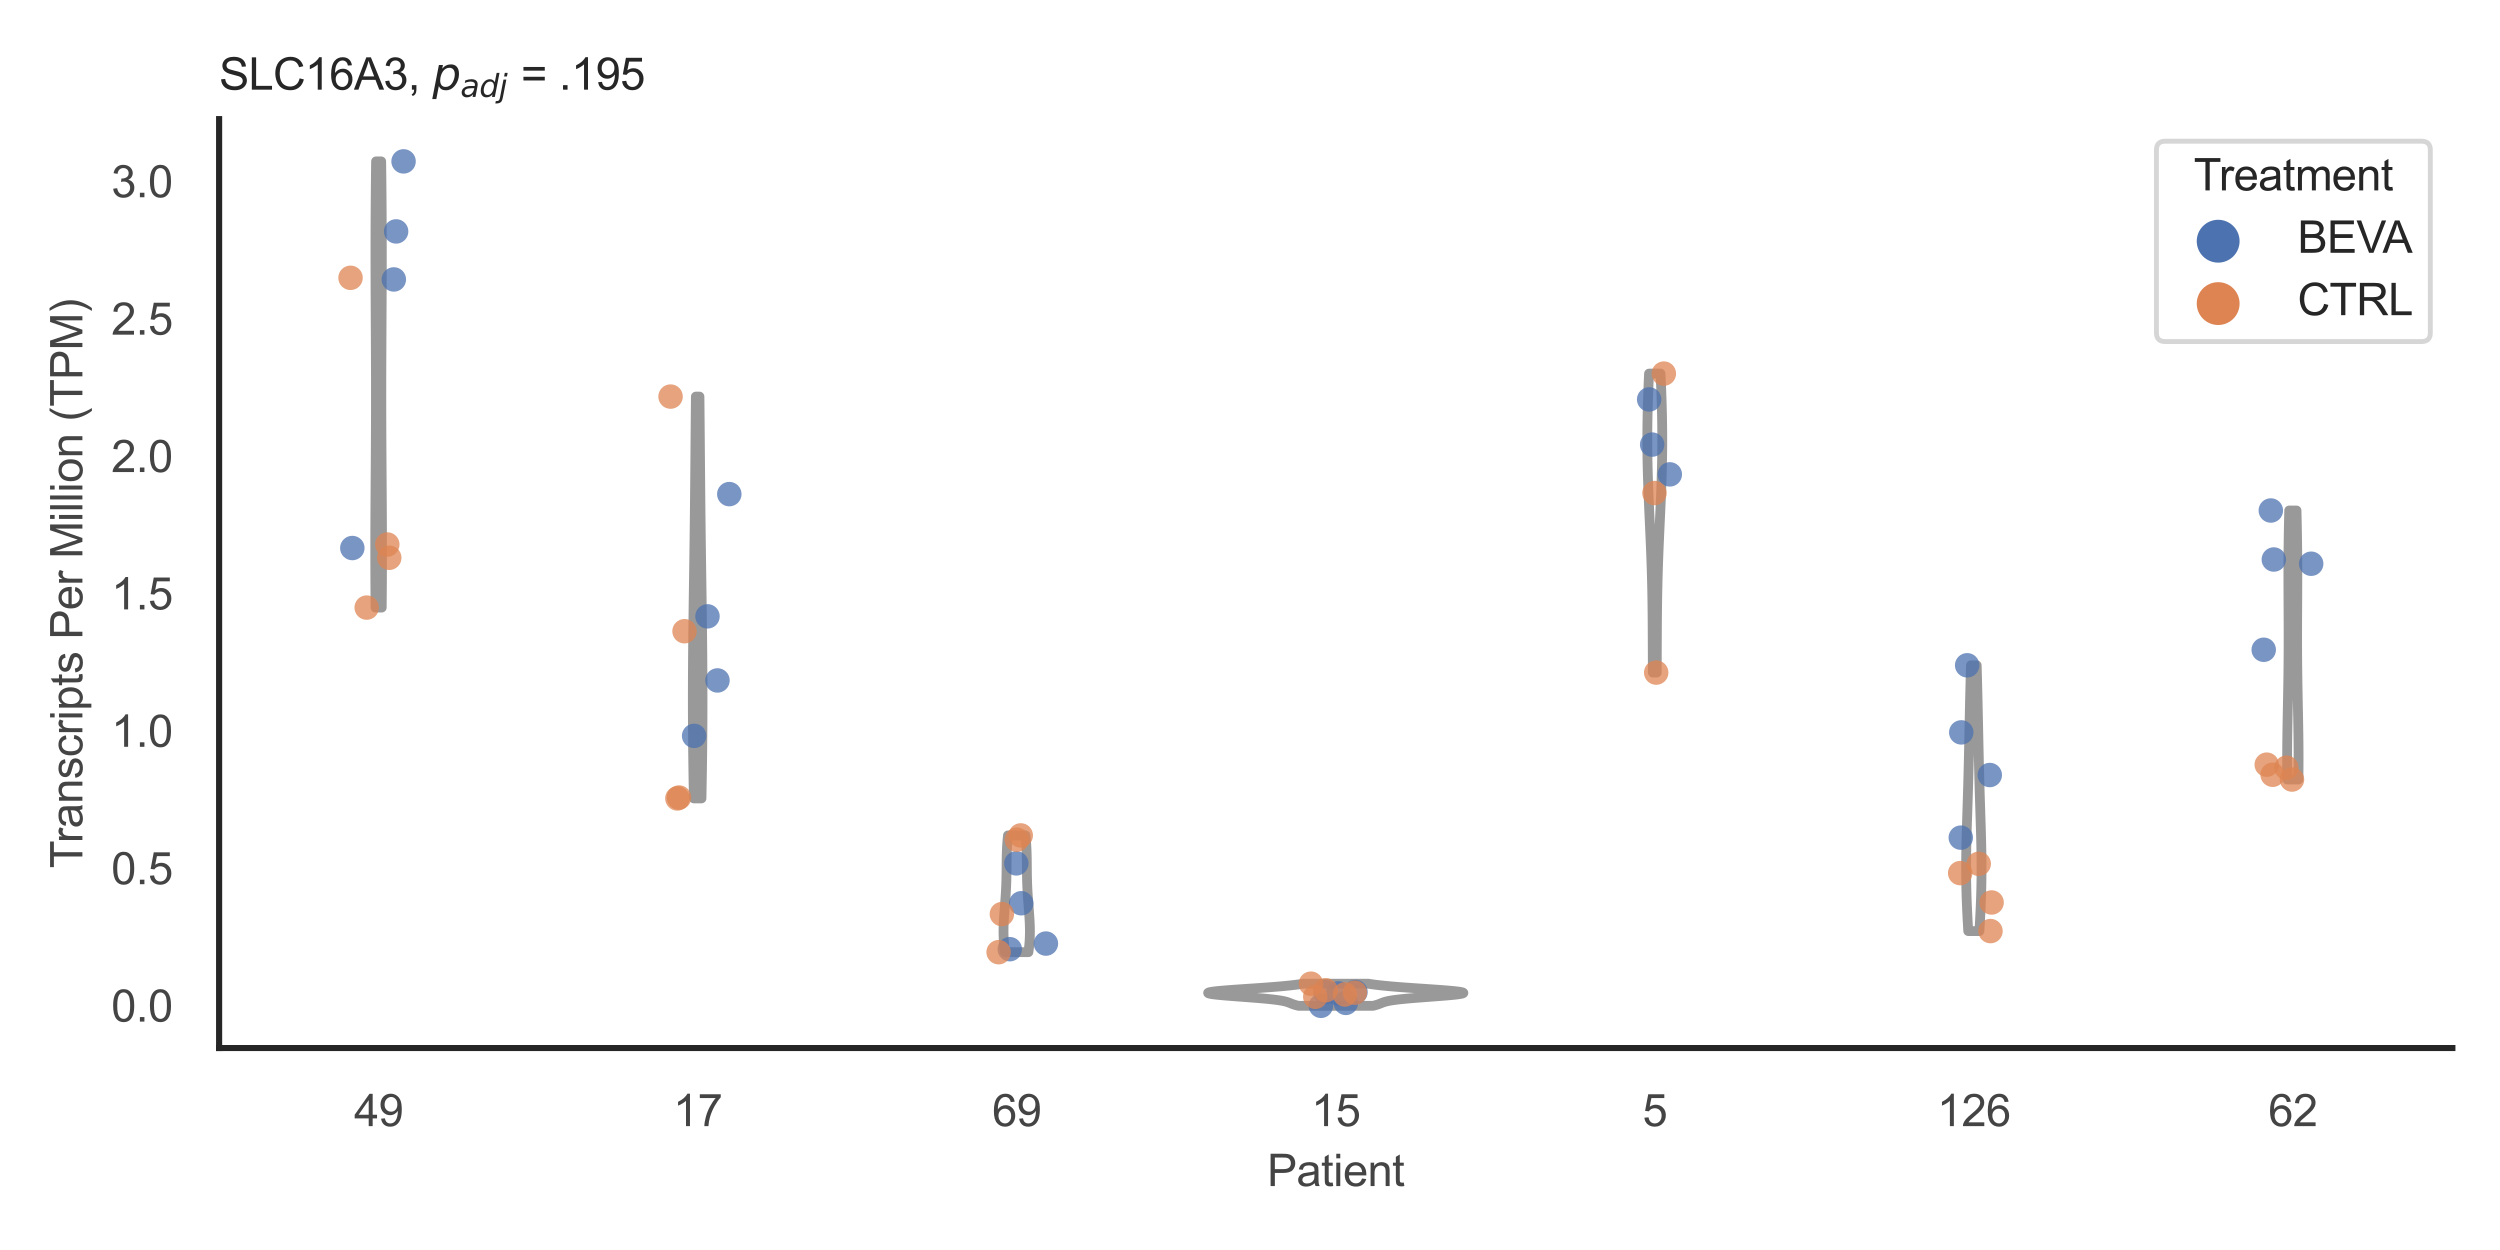 <?xml version="1.0" encoding="utf-8" standalone="no"?>
<!DOCTYPE svg PUBLIC "-//W3C//DTD SVG 1.1//EN"
  "http://www.w3.org/Graphics/SVG/1.1/DTD/svg11.dtd">
<svg xmlns:xlink="http://www.w3.org/1999/xlink" width="510.236pt" height="255.118pt" viewBox="0 0 510.236 255.118" xmlns="http://www.w3.org/2000/svg" version="1.1">
 <defs>
  <style type="text/css">*{stroke-linejoin: round; stroke-linecap: butt}</style>
 </defs>
 <g id="figure_1">
  <g id="patch_1">
   <path d="M 0 255.118 
L 510.236 255.118 
L 510.236 0 
L 0 0 
z
" style="fill: #ffffff"/>
  </g>
  <g id="axes_1">
   <g id="patch_2">
    <path d="M 44.72 213.898 
L 500.516 213.898 
L 500.516 24.32 
L 44.72 24.32 
z
" style="fill: #ffffff"/>
   </g>
   <g id="matplotlib.axis_1">
    <g id="xtick_1">
     <g id="text_1">
      <!-- 49 -->
      <g style="fill: #444444" transform="translate(72.272 229.84)scale(0.09 -0.09)">
       <defs>
        <path id="ArialMT-34" d="M 2069 0 
L 2069 1097 
L 81 1097 
L 81 1613 
L 2172 4581 
L 2631 4581 
L 2631 1613 
L 3250 1613 
L 3250 1097 
L 2631 1097 
L 2631 0 
L 2069 0 
z
M 2069 1613 
L 2069 3678 
L 634 1613 
L 2069 1613 
z
" transform="scale(0.016)"/>
        <path id="ArialMT-39" d="M 350 1059 
L 891 1109 
Q 959 728 1153 556 
Q 1347 384 1650 384 
Q 1909 384 2104 503 
Q 2300 622 2425 820 
Q 2550 1019 2634 1356 
Q 2719 1694 2719 2044 
Q 2719 2081 2716 2156 
Q 2547 1888 2255 1720 
Q 1963 1553 1622 1553 
Q 1053 1553 659 1965 
Q 266 2378 266 3053 
Q 266 3750 677 4175 
Q 1088 4600 1706 4600 
Q 2153 4600 2523 4359 
Q 2894 4119 3086 3673 
Q 3278 3228 3278 2384 
Q 3278 1506 3087 986 
Q 2897 466 2520 194 
Q 2144 -78 1638 -78 
Q 1100 -78 759 220 
Q 419 519 350 1059 
z
M 2653 3081 
Q 2653 3566 2395 3850 
Q 2138 4134 1775 4134 
Q 1400 4134 1122 3828 
Q 844 3522 844 3034 
Q 844 2597 1108 2323 
Q 1372 2050 1759 2050 
Q 2150 2050 2401 2323 
Q 2653 2597 2653 3081 
z
" transform="scale(0.016)"/>
       </defs>
       <use xlink:href="#ArialMT-34"/>
       <use xlink:href="#ArialMT-39" x="55.615"/>
      </g>
     </g>
    </g>
    <g id="xtick_2">
     <g id="text_2">
      <!-- 17 -->
      <g style="fill: #444444" transform="translate(137.386 229.84)scale(0.09 -0.09)">
       <defs>
        <path id="ArialMT-31" d="M 2384 0 
L 1822 0 
L 1822 3584 
Q 1619 3391 1289 3197 
Q 959 3003 697 2906 
L 697 3450 
Q 1169 3672 1522 3987 
Q 1875 4303 2022 4600 
L 2384 4600 
L 2384 0 
z
" transform="scale(0.016)"/>
        <path id="ArialMT-37" d="M 303 3981 
L 303 4522 
L 3269 4522 
L 3269 4084 
Q 2831 3619 2401 2847 
Q 1972 2075 1738 1259 
Q 1569 684 1522 0 
L 944 0 
Q 953 541 1156 1306 
Q 1359 2072 1739 2783 
Q 2119 3494 2547 3981 
L 303 3981 
z
" transform="scale(0.016)"/>
       </defs>
       <use xlink:href="#ArialMT-31"/>
       <use xlink:href="#ArialMT-37" x="55.615"/>
      </g>
     </g>
    </g>
    <g id="xtick_3">
     <g id="text_3">
      <!-- 69 -->
      <g style="fill: #444444" transform="translate(202.5 229.84)scale(0.09 -0.09)">
       <defs>
        <path id="ArialMT-36" d="M 3184 3459 
L 2625 3416 
Q 2550 3747 2413 3897 
Q 2184 4138 1850 4138 
Q 1581 4138 1378 3988 
Q 1113 3794 959 3422 
Q 806 3050 800 2363 
Q 1003 2672 1297 2822 
Q 1591 2972 1913 2972 
Q 2475 2972 2870 2558 
Q 3266 2144 3266 1488 
Q 3266 1056 3080 686 
Q 2894 316 2569 119 
Q 2244 -78 1831 -78 
Q 1128 -78 684 439 
Q 241 956 241 2144 
Q 241 3472 731 4075 
Q 1159 4600 1884 4600 
Q 2425 4600 2770 4297 
Q 3116 3994 3184 3459 
z
M 888 1484 
Q 888 1194 1011 928 
Q 1134 663 1356 523 
Q 1578 384 1822 384 
Q 2178 384 2434 671 
Q 2691 959 2691 1453 
Q 2691 1928 2437 2201 
Q 2184 2475 1800 2475 
Q 1419 2475 1153 2201 
Q 888 1928 888 1484 
z
" transform="scale(0.016)"/>
       </defs>
       <use xlink:href="#ArialMT-36"/>
       <use xlink:href="#ArialMT-39" x="55.615"/>
      </g>
     </g>
    </g>
    <g id="xtick_4">
     <g id="text_4">
      <!-- 15 -->
      <g style="fill: #444444" transform="translate(267.613 229.84)scale(0.09 -0.09)">
       <defs>
        <path id="ArialMT-35" d="M 266 1200 
L 856 1250 
Q 922 819 1161 601 
Q 1400 384 1738 384 
Q 2144 384 2425 690 
Q 2706 997 2706 1503 
Q 2706 1984 2436 2262 
Q 2166 2541 1728 2541 
Q 1456 2541 1237 2417 
Q 1019 2294 894 2097 
L 366 2166 
L 809 4519 
L 3088 4519 
L 3088 3981 
L 1259 3981 
L 1013 2750 
Q 1425 3038 1878 3038 
Q 2478 3038 2890 2622 
Q 3303 2206 3303 1553 
Q 3303 931 2941 478 
Q 2500 -78 1738 -78 
Q 1113 -78 717 272 
Q 322 622 266 1200 
z
" transform="scale(0.016)"/>
       </defs>
       <use xlink:href="#ArialMT-31"/>
       <use xlink:href="#ArialMT-35" x="55.615"/>
      </g>
     </g>
    </g>
    <g id="xtick_5">
     <g id="text_5">
      <!-- 5 -->
      <g style="fill: #444444" transform="translate(335.229 229.84)scale(0.09 -0.09)">
       <use xlink:href="#ArialMT-35"/>
      </g>
     </g>
    </g>
    <g id="xtick_6">
     <g id="text_6">
      <!-- 126 -->
      <g style="fill: #444444" transform="translate(395.338 229.84)scale(0.09 -0.09)">
       <defs>
        <path id="ArialMT-32" d="M 3222 541 
L 3222 0 
L 194 0 
Q 188 203 259 391 
Q 375 700 629 1000 
Q 884 1300 1366 1694 
Q 2113 2306 2375 2664 
Q 2638 3022 2638 3341 
Q 2638 3675 2398 3904 
Q 2159 4134 1775 4134 
Q 1369 4134 1125 3890 
Q 881 3647 878 3216 
L 300 3275 
Q 359 3922 746 4261 
Q 1134 4600 1788 4600 
Q 2447 4600 2831 4234 
Q 3216 3869 3216 3328 
Q 3216 3053 3103 2787 
Q 2991 2522 2730 2228 
Q 2469 1934 1863 1422 
Q 1356 997 1212 845 
Q 1069 694 975 541 
L 3222 541 
z
" transform="scale(0.016)"/>
       </defs>
       <use xlink:href="#ArialMT-31"/>
       <use xlink:href="#ArialMT-32" x="55.615"/>
       <use xlink:href="#ArialMT-36" x="111.23"/>
      </g>
     </g>
    </g>
    <g id="xtick_7">
     <g id="text_7">
      <!-- 62 -->
      <g style="fill: #444444" transform="translate(462.955 229.84)scale(0.09 -0.09)">
       <use xlink:href="#ArialMT-36"/>
       <use xlink:href="#ArialMT-32" x="55.615"/>
      </g>
     </g>
    </g>
    <g id="text_8">
     <!-- Patient -->
     <g style="fill: #444444" transform="translate(258.609 242.071)scale(0.09 -0.09)">
      <defs>
       <path id="ArialMT-50" d="M 494 0 
L 494 4581 
L 2222 4581 
Q 2678 4581 2919 4538 
Q 3256 4481 3484 4323 
Q 3713 4166 3852 3881 
Q 3991 3597 3991 3256 
Q 3991 2672 3619 2267 
Q 3247 1863 2275 1863 
L 1100 1863 
L 1100 0 
L 494 0 
z
M 1100 2403 
L 2284 2403 
Q 2872 2403 3119 2622 
Q 3366 2841 3366 3238 
Q 3366 3525 3220 3729 
Q 3075 3934 2838 4000 
Q 2684 4041 2272 4041 
L 1100 4041 
L 1100 2403 
z
" transform="scale(0.016)"/>
       <path id="ArialMT-61" d="M 2588 409 
Q 2275 144 1986 34 
Q 1697 -75 1366 -75 
Q 819 -75 525 192 
Q 231 459 231 875 
Q 231 1119 342 1320 
Q 453 1522 633 1644 
Q 813 1766 1038 1828 
Q 1203 1872 1538 1913 
Q 2219 1994 2541 2106 
Q 2544 2222 2544 2253 
Q 2544 2597 2384 2738 
Q 2169 2928 1744 2928 
Q 1347 2928 1158 2789 
Q 969 2650 878 2297 
L 328 2372 
Q 403 2725 575 2942 
Q 747 3159 1072 3276 
Q 1397 3394 1825 3394 
Q 2250 3394 2515 3294 
Q 2781 3194 2906 3042 
Q 3031 2891 3081 2659 
Q 3109 2516 3109 2141 
L 3109 1391 
Q 3109 606 3145 398 
Q 3181 191 3288 0 
L 2700 0 
Q 2613 175 2588 409 
z
M 2541 1666 
Q 2234 1541 1622 1453 
Q 1275 1403 1131 1340 
Q 988 1278 909 1158 
Q 831 1038 831 891 
Q 831 666 1001 516 
Q 1172 366 1500 366 
Q 1825 366 2078 508 
Q 2331 650 2450 897 
Q 2541 1088 2541 1459 
L 2541 1666 
z
" transform="scale(0.016)"/>
       <path id="ArialMT-74" d="M 1650 503 
L 1731 6 
Q 1494 -44 1306 -44 
Q 1000 -44 831 53 
Q 663 150 594 308 
Q 525 466 525 972 
L 525 2881 
L 113 2881 
L 113 3319 
L 525 3319 
L 525 4141 
L 1084 4478 
L 1084 3319 
L 1650 3319 
L 1650 2881 
L 1084 2881 
L 1084 941 
Q 1084 700 1114 631 
Q 1144 563 1211 522 
Q 1278 481 1403 481 
Q 1497 481 1650 503 
z
" transform="scale(0.016)"/>
       <path id="ArialMT-69" d="M 425 3934 
L 425 4581 
L 988 4581 
L 988 3934 
L 425 3934 
z
M 425 0 
L 425 3319 
L 988 3319 
L 988 0 
L 425 0 
z
" transform="scale(0.016)"/>
       <path id="ArialMT-65" d="M 2694 1069 
L 3275 997 
Q 3138 488 2766 206 
Q 2394 -75 1816 -75 
Q 1088 -75 661 373 
Q 234 822 234 1631 
Q 234 2469 665 2931 
Q 1097 3394 1784 3394 
Q 2450 3394 2872 2941 
Q 3294 2488 3294 1666 
Q 3294 1616 3291 1516 
L 816 1516 
Q 847 969 1125 678 
Q 1403 388 1819 388 
Q 2128 388 2347 550 
Q 2566 713 2694 1069 
z
M 847 1978 
L 2700 1978 
Q 2663 2397 2488 2606 
Q 2219 2931 1791 2931 
Q 1403 2931 1139 2672 
Q 875 2413 847 1978 
z
" transform="scale(0.016)"/>
       <path id="ArialMT-6e" d="M 422 0 
L 422 3319 
L 928 3319 
L 928 2847 
Q 1294 3394 1984 3394 
Q 2284 3394 2536 3286 
Q 2788 3178 2913 3003 
Q 3038 2828 3088 2588 
Q 3119 2431 3119 2041 
L 3119 0 
L 2556 0 
L 2556 2019 
Q 2556 2363 2490 2533 
Q 2425 2703 2258 2804 
Q 2091 2906 1866 2906 
Q 1506 2906 1245 2678 
Q 984 2450 984 1813 
L 984 0 
L 422 0 
z
" transform="scale(0.016)"/>
      </defs>
      <use xlink:href="#ArialMT-50"/>
      <use xlink:href="#ArialMT-61" x="66.699"/>
      <use xlink:href="#ArialMT-74" x="122.314"/>
      <use xlink:href="#ArialMT-69" x="150.098"/>
      <use xlink:href="#ArialMT-65" x="172.314"/>
      <use xlink:href="#ArialMT-6e" x="227.93"/>
      <use xlink:href="#ArialMT-74" x="283.545"/>
     </g>
    </g>
   </g>
   <g id="matplotlib.axis_2">
    <g id="ytick_1">
     <g id="text_9">
      <!-- 0.0 -->
      <g style="fill: #444444" transform="translate(22.71 208.502)scale(0.09 -0.09)">
       <defs>
        <path id="ArialMT-30" d="M 266 2259 
Q 266 3072 433 3567 
Q 600 4063 929 4331 
Q 1259 4600 1759 4600 
Q 2128 4600 2406 4451 
Q 2684 4303 2865 4023 
Q 3047 3744 3150 3342 
Q 3253 2941 3253 2259 
Q 3253 1453 3087 958 
Q 2922 463 2592 192 
Q 2263 -78 1759 -78 
Q 1097 -78 719 397 
Q 266 969 266 2259 
z
M 844 2259 
Q 844 1131 1108 757 
Q 1372 384 1759 384 
Q 2147 384 2411 759 
Q 2675 1134 2675 2259 
Q 2675 3391 2411 3762 
Q 2147 4134 1753 4134 
Q 1366 4134 1134 3806 
Q 844 3388 844 2259 
z
" transform="scale(0.016)"/>
        <path id="ArialMT-2e" d="M 581 0 
L 581 641 
L 1222 641 
L 1222 0 
L 581 0 
z
" transform="scale(0.016)"/>
       </defs>
       <use xlink:href="#ArialMT-30"/>
       <use xlink:href="#ArialMT-2e" x="55.615"/>
       <use xlink:href="#ArialMT-30" x="83.398"/>
      </g>
     </g>
    </g>
    <g id="ytick_2">
     <g id="text_10">
      <!-- 0.5 -->
      <g style="fill: #444444" transform="translate(22.71 180.462)scale(0.09 -0.09)">
       <use xlink:href="#ArialMT-30"/>
       <use xlink:href="#ArialMT-2e" x="55.615"/>
       <use xlink:href="#ArialMT-35" x="83.398"/>
      </g>
     </g>
    </g>
    <g id="ytick_3">
     <g id="text_11">
      <!-- 1.0 -->
      <g style="fill: #444444" transform="translate(22.71 152.421)scale(0.09 -0.09)">
       <use xlink:href="#ArialMT-31"/>
       <use xlink:href="#ArialMT-2e" x="55.615"/>
       <use xlink:href="#ArialMT-30" x="83.398"/>
      </g>
     </g>
    </g>
    <g id="ytick_4">
     <g id="text_12">
      <!-- 1.5 -->
      <g style="fill: #444444" transform="translate(22.71 124.381)scale(0.09 -0.09)">
       <use xlink:href="#ArialMT-31"/>
       <use xlink:href="#ArialMT-2e" x="55.615"/>
       <use xlink:href="#ArialMT-35" x="83.398"/>
      </g>
     </g>
    </g>
    <g id="ytick_5">
     <g id="text_13">
      <!-- 2.0 -->
      <g style="fill: #444444" transform="translate(22.71 96.341)scale(0.09 -0.09)">
       <use xlink:href="#ArialMT-32"/>
       <use xlink:href="#ArialMT-2e" x="55.615"/>
       <use xlink:href="#ArialMT-30" x="83.398"/>
      </g>
     </g>
    </g>
    <g id="ytick_6">
     <g id="text_14">
      <!-- 2.5 -->
      <g style="fill: #444444" transform="translate(22.71 68.3)scale(0.09 -0.09)">
       <use xlink:href="#ArialMT-32"/>
       <use xlink:href="#ArialMT-2e" x="55.615"/>
       <use xlink:href="#ArialMT-35" x="83.398"/>
      </g>
     </g>
    </g>
    <g id="ytick_7">
     <g id="text_15">
      <!-- 3.0 -->
      <g style="fill: #444444" transform="translate(22.71 40.26)scale(0.09 -0.09)">
       <defs>
        <path id="ArialMT-33" d="M 269 1209 
L 831 1284 
Q 928 806 1161 595 
Q 1394 384 1728 384 
Q 2125 384 2398 659 
Q 2672 934 2672 1341 
Q 2672 1728 2419 1979 
Q 2166 2231 1775 2231 
Q 1616 2231 1378 2169 
L 1441 2663 
Q 1497 2656 1531 2656 
Q 1891 2656 2178 2843 
Q 2466 3031 2466 3422 
Q 2466 3731 2256 3934 
Q 2047 4138 1716 4138 
Q 1388 4138 1169 3931 
Q 950 3725 888 3313 
L 325 3413 
Q 428 3978 793 4289 
Q 1159 4600 1703 4600 
Q 2078 4600 2393 4439 
Q 2709 4278 2876 4000 
Q 3044 3722 3044 3409 
Q 3044 3113 2884 2869 
Q 2725 2625 2413 2481 
Q 2819 2388 3044 2092 
Q 3269 1797 3269 1353 
Q 3269 753 2831 336 
Q 2394 -81 1725 -81 
Q 1122 -81 723 278 
Q 325 638 269 1209 
z
" transform="scale(0.016)"/>
       </defs>
       <use xlink:href="#ArialMT-33"/>
       <use xlink:href="#ArialMT-2e" x="55.615"/>
       <use xlink:href="#ArialMT-30" x="83.398"/>
      </g>
     </g>
    </g>
    <g id="text_16">
     <!-- Transcripts Per Million (TPM) -->
     <g style="fill: #444444" transform="translate(16.816 177.194)rotate(-90)scale(0.09 -0.09)">
      <defs>
       <path id="ArialMT-54" d="M 1659 0 
L 1659 4041 
L 150 4041 
L 150 4581 
L 3781 4581 
L 3781 4041 
L 2266 4041 
L 2266 0 
L 1659 0 
z
" transform="scale(0.016)"/>
       <path id="ArialMT-72" d="M 416 0 
L 416 3319 
L 922 3319 
L 922 2816 
Q 1116 3169 1280 3281 
Q 1444 3394 1641 3394 
Q 1925 3394 2219 3213 
L 2025 2691 
Q 1819 2813 1613 2813 
Q 1428 2813 1281 2702 
Q 1134 2591 1072 2394 
Q 978 2094 978 1738 
L 978 0 
L 416 0 
z
" transform="scale(0.016)"/>
       <path id="ArialMT-73" d="M 197 991 
L 753 1078 
Q 800 744 1014 566 
Q 1228 388 1613 388 
Q 2000 388 2187 545 
Q 2375 703 2375 916 
Q 2375 1106 2209 1216 
Q 2094 1291 1634 1406 
Q 1016 1563 777 1677 
Q 538 1791 414 1992 
Q 291 2194 291 2438 
Q 291 2659 392 2848 
Q 494 3038 669 3163 
Q 800 3259 1026 3326 
Q 1253 3394 1513 3394 
Q 1903 3394 2198 3281 
Q 2494 3169 2634 2976 
Q 2775 2784 2828 2463 
L 2278 2388 
Q 2241 2644 2061 2787 
Q 1881 2931 1553 2931 
Q 1166 2931 1000 2803 
Q 834 2675 834 2503 
Q 834 2394 903 2306 
Q 972 2216 1119 2156 
Q 1203 2125 1616 2013 
Q 2213 1853 2448 1751 
Q 2684 1650 2818 1456 
Q 2953 1263 2953 975 
Q 2953 694 2789 445 
Q 2625 197 2315 61 
Q 2006 -75 1616 -75 
Q 969 -75 630 194 
Q 291 463 197 991 
z
" transform="scale(0.016)"/>
       <path id="ArialMT-63" d="M 2588 1216 
L 3141 1144 
Q 3050 572 2676 248 
Q 2303 -75 1759 -75 
Q 1078 -75 664 370 
Q 250 816 250 1647 
Q 250 2184 428 2587 
Q 606 2991 970 3192 
Q 1334 3394 1763 3394 
Q 2303 3394 2647 3120 
Q 2991 2847 3088 2344 
L 2541 2259 
Q 2463 2594 2264 2762 
Q 2066 2931 1784 2931 
Q 1359 2931 1093 2626 
Q 828 2322 828 1663 
Q 828 994 1084 691 
Q 1341 388 1753 388 
Q 2084 388 2306 591 
Q 2528 794 2588 1216 
z
" transform="scale(0.016)"/>
       <path id="ArialMT-70" d="M 422 -1272 
L 422 3319 
L 934 3319 
L 934 2888 
Q 1116 3141 1344 3267 
Q 1572 3394 1897 3394 
Q 2322 3394 2647 3175 
Q 2972 2956 3137 2557 
Q 3303 2159 3303 1684 
Q 3303 1175 3120 767 
Q 2938 359 2589 142 
Q 2241 -75 1856 -75 
Q 1575 -75 1351 44 
Q 1128 163 984 344 
L 984 -1272 
L 422 -1272 
z
M 931 1641 
Q 931 1000 1190 694 
Q 1450 388 1819 388 
Q 2194 388 2461 705 
Q 2728 1022 2728 1688 
Q 2728 2322 2467 2637 
Q 2206 2953 1844 2953 
Q 1484 2953 1207 2617 
Q 931 2281 931 1641 
z
" transform="scale(0.016)"/>
       <path id="ArialMT-20" transform="scale(0.016)"/>
       <path id="ArialMT-4d" d="M 475 0 
L 475 4581 
L 1388 4581 
L 2472 1338 
Q 2622 884 2691 659 
Q 2769 909 2934 1394 
L 4031 4581 
L 4847 4581 
L 4847 0 
L 4263 0 
L 4263 3834 
L 2931 0 
L 2384 0 
L 1059 3900 
L 1059 0 
L 475 0 
z
" transform="scale(0.016)"/>
       <path id="ArialMT-6c" d="M 409 0 
L 409 4581 
L 972 4581 
L 972 0 
L 409 0 
z
" transform="scale(0.016)"/>
       <path id="ArialMT-6f" d="M 213 1659 
Q 213 2581 725 3025 
Q 1153 3394 1769 3394 
Q 2453 3394 2887 2945 
Q 3322 2497 3322 1706 
Q 3322 1066 3130 698 
Q 2938 331 2570 128 
Q 2203 -75 1769 -75 
Q 1072 -75 642 372 
Q 213 819 213 1659 
z
M 791 1659 
Q 791 1022 1069 705 
Q 1347 388 1769 388 
Q 2188 388 2466 706 
Q 2744 1025 2744 1678 
Q 2744 2294 2464 2611 
Q 2184 2928 1769 2928 
Q 1347 2928 1069 2612 
Q 791 2297 791 1659 
z
" transform="scale(0.016)"/>
       <path id="ArialMT-28" d="M 1497 -1347 
Q 1031 -759 709 28 
Q 388 816 388 1659 
Q 388 2403 628 3084 
Q 909 3875 1497 4659 
L 1900 4659 
Q 1522 4009 1400 3731 
Q 1209 3300 1100 2831 
Q 966 2247 966 1656 
Q 966 153 1900 -1347 
L 1497 -1347 
z
" transform="scale(0.016)"/>
       <path id="ArialMT-29" d="M 791 -1347 
L 388 -1347 
Q 1322 153 1322 1656 
Q 1322 2244 1188 2822 
Q 1081 3291 891 3722 
Q 769 4003 388 4659 
L 791 4659 
Q 1378 3875 1659 3084 
Q 1900 2403 1900 1659 
Q 1900 816 1576 28 
Q 1253 -759 791 -1347 
z
" transform="scale(0.016)"/>
      </defs>
      <use xlink:href="#ArialMT-54"/>
      <use xlink:href="#ArialMT-72" x="57.334"/>
      <use xlink:href="#ArialMT-61" x="90.635"/>
      <use xlink:href="#ArialMT-6e" x="146.25"/>
      <use xlink:href="#ArialMT-73" x="201.865"/>
      <use xlink:href="#ArialMT-63" x="251.865"/>
      <use xlink:href="#ArialMT-72" x="301.865"/>
      <use xlink:href="#ArialMT-69" x="335.166"/>
      <use xlink:href="#ArialMT-70" x="357.383"/>
      <use xlink:href="#ArialMT-74" x="412.998"/>
      <use xlink:href="#ArialMT-73" x="440.781"/>
      <use xlink:href="#ArialMT-20" x="490.781"/>
      <use xlink:href="#ArialMT-50" x="518.564"/>
      <use xlink:href="#ArialMT-65" x="585.264"/>
      <use xlink:href="#ArialMT-72" x="640.879"/>
      <use xlink:href="#ArialMT-20" x="674.18"/>
      <use xlink:href="#ArialMT-4d" x="701.963"/>
      <use xlink:href="#ArialMT-69" x="785.264"/>
      <use xlink:href="#ArialMT-6c" x="807.48"/>
      <use xlink:href="#ArialMT-6c" x="829.697"/>
      <use xlink:href="#ArialMT-69" x="851.914"/>
      <use xlink:href="#ArialMT-6f" x="874.131"/>
      <use xlink:href="#ArialMT-6e" x="929.746"/>
      <use xlink:href="#ArialMT-20" x="985.361"/>
      <use xlink:href="#ArialMT-28" x="1013.145"/>
      <use xlink:href="#ArialMT-54" x="1046.445"/>
      <use xlink:href="#ArialMT-50" x="1107.529"/>
      <use xlink:href="#ArialMT-4d" x="1174.229"/>
      <use xlink:href="#ArialMT-29" x="1257.529"/>
     </g>
    </g>
   </g>
   <g id="PolyCollection_1">
    <defs>
     <path id="m01f63cc08f" d="M 77.909 -131.112 
L 76.645 -131.112 
L 76.636 -132.032 
L 76.628 -132.952 
L 76.62 -133.872 
L 76.614 -134.792 
L 76.608 -135.712 
L 76.602 -136.632 
L 76.598 -137.552 
L 76.594 -138.471 
L 76.591 -139.391 
L 76.588 -140.311 
L 76.587 -141.231 
L 76.586 -142.151 
L 76.586 -143.071 
L 76.587 -143.991 
L 76.588 -144.911 
L 76.59 -145.83 
L 76.592 -146.75 
L 76.595 -147.67 
L 76.599 -148.59 
L 76.603 -149.51 
L 76.608 -150.43 
L 76.613 -151.35 
L 76.618 -152.27 
L 76.624 -153.19 
L 76.63 -154.109 
L 76.636 -155.029 
L 76.642 -155.949 
L 76.648 -156.869 
L 76.655 -157.789 
L 76.661 -158.709 
L 76.667 -159.629 
L 76.673 -160.549 
L 76.679 -161.469 
L 76.685 -162.388 
L 76.691 -163.308 
L 76.696 -164.228 
L 76.701 -165.148 
L 76.706 -166.068 
L 76.71 -166.988 
L 76.714 -167.908 
L 76.717 -168.828 
L 76.72 -169.748 
L 76.722 -170.667 
L 76.724 -171.587 
L 76.725 -172.507 
L 76.726 -173.427 
L 76.726 -174.347 
L 76.726 -175.267 
L 76.726 -176.187 
L 76.724 -177.107 
L 76.723 -178.026 
L 76.721 -178.946 
L 76.718 -179.866 
L 76.715 -180.786 
L 76.712 -181.706 
L 76.708 -182.626 
L 76.704 -183.546 
L 76.7 -184.466 
L 76.696 -185.386 
L 76.691 -186.305 
L 76.686 -187.225 
L 76.681 -188.145 
L 76.676 -189.065 
L 76.671 -189.985 
L 76.667 -190.905 
L 76.662 -191.825 
L 76.657 -192.745 
L 76.653 -193.665 
L 76.648 -194.584 
L 76.644 -195.504 
L 76.641 -196.424 
L 76.638 -197.344 
L 76.635 -198.264 
L 76.632 -199.184 
L 76.63 -200.104 
L 76.629 -201.024 
L 76.628 -201.943 
L 76.627 -202.863 
L 76.627 -203.783 
L 76.628 -204.703 
L 76.629 -205.623 
L 76.631 -206.543 
L 76.634 -207.463 
L 76.637 -208.383 
L 76.64 -209.303 
L 76.645 -210.222 
L 76.65 -211.142 
L 76.655 -212.062 
L 76.662 -212.982 
L 76.668 -213.902 
L 76.676 -214.822 
L 76.684 -215.742 
L 76.692 -216.662 
L 76.701 -217.582 
L 76.711 -218.501 
L 76.721 -219.421 
L 76.731 -220.341 
L 76.742 -221.261 
L 76.753 -222.181 
L 77.801 -222.181 
L 77.801 -222.181 
L 77.812 -221.261 
L 77.823 -220.341 
L 77.833 -219.421 
L 77.843 -218.501 
L 77.853 -217.582 
L 77.862 -216.662 
L 77.87 -215.742 
L 77.878 -214.822 
L 77.885 -213.902 
L 77.892 -212.982 
L 77.898 -212.062 
L 77.904 -211.142 
L 77.909 -210.222 
L 77.913 -209.303 
L 77.917 -208.383 
L 77.92 -207.463 
L 77.923 -206.543 
L 77.925 -205.623 
L 77.926 -204.703 
L 77.927 -203.783 
L 77.927 -202.863 
L 77.926 -201.943 
L 77.925 -201.024 
L 77.924 -200.104 
L 77.922 -199.184 
L 77.919 -198.264 
L 77.916 -197.344 
L 77.913 -196.424 
L 77.909 -195.504 
L 77.905 -194.584 
L 77.901 -193.665 
L 77.897 -192.745 
L 77.892 -191.825 
L 77.887 -190.905 
L 77.882 -189.985 
L 77.877 -189.065 
L 77.873 -188.145 
L 77.868 -187.225 
L 77.863 -186.305 
L 77.858 -185.386 
L 77.854 -184.466 
L 77.85 -183.546 
L 77.846 -182.626 
L 77.842 -181.706 
L 77.839 -180.786 
L 77.836 -179.866 
L 77.833 -178.946 
L 77.831 -178.026 
L 77.829 -177.107 
L 77.828 -176.187 
L 77.828 -175.267 
L 77.827 -174.347 
L 77.828 -173.427 
L 77.828 -172.507 
L 77.83 -171.587 
L 77.832 -170.667 
L 77.834 -169.748 
L 77.837 -168.828 
L 77.84 -167.908 
L 77.844 -166.988 
L 77.848 -166.068 
L 77.853 -165.148 
L 77.858 -164.228 
L 77.863 -163.308 
L 77.869 -162.388 
L 77.874 -161.469 
L 77.88 -160.549 
L 77.887 -159.629 
L 77.893 -158.709 
L 77.899 -157.789 
L 77.906 -156.869 
L 77.912 -155.949 
L 77.918 -155.029 
L 77.924 -154.109 
L 77.93 -153.19 
L 77.936 -152.27 
L 77.941 -151.35 
L 77.946 -150.43 
L 77.951 -149.51 
L 77.955 -148.59 
L 77.958 -147.67 
L 77.961 -146.75 
L 77.964 -145.83 
L 77.966 -144.911 
L 77.967 -143.991 
L 77.968 -143.071 
L 77.968 -142.151 
L 77.967 -141.231 
L 77.965 -140.311 
L 77.963 -139.391 
L 77.96 -138.471 
L 77.956 -137.552 
L 77.952 -136.632 
L 77.946 -135.712 
L 77.94 -134.792 
L 77.933 -133.872 
L 77.926 -132.952 
L 77.918 -132.032 
L 77.909 -131.112 
z
" style="stroke: #999999; stroke-width: 2"/>
    </defs>
    <g clip-path="url(#pcac22b5764)">
     <use xlink:href="#m01f63cc08f" x="0" y="255.118" style="fill: #ffffff; stroke: #999999; stroke-width: 2"/>
    </g>
   </g>
   <g id="PolyCollection_2">
    <defs>
     <path id="mb51ee001e3" d="M 143.167 -92.164 
L 141.614 -92.164 
L 141.598 -92.993 
L 141.582 -93.821 
L 141.567 -94.649 
L 141.552 -95.478 
L 141.538 -96.306 
L 141.525 -97.135 
L 141.512 -97.963 
L 141.5 -98.792 
L 141.488 -99.62 
L 141.478 -100.448 
L 141.468 -101.277 
L 141.458 -102.105 
L 141.45 -102.934 
L 141.442 -103.762 
L 141.435 -104.59 
L 141.428 -105.419 
L 141.423 -106.247 
L 141.418 -107.076 
L 141.414 -107.904 
L 141.41 -108.733 
L 141.407 -109.561 
L 141.405 -110.389 
L 141.404 -111.218 
L 141.403 -112.046 
L 141.403 -112.875 
L 141.404 -113.703 
L 141.406 -114.531 
L 141.408 -115.36 
L 141.41 -116.188 
L 141.414 -117.017 
L 141.418 -117.845 
L 141.422 -118.673 
L 141.428 -119.502 
L 141.433 -120.33 
L 141.44 -121.159 
L 141.446 -121.987 
L 141.454 -122.816 
L 141.462 -123.644 
L 141.47 -124.472 
L 141.479 -125.301 
L 141.488 -126.129 
L 141.498 -126.958 
L 141.508 -127.786 
L 141.518 -128.614 
L 141.528 -129.443 
L 141.539 -130.271 
L 141.55 -131.1 
L 141.562 -131.928 
L 141.573 -132.757 
L 141.585 -133.585 
L 141.596 -134.413 
L 141.608 -135.242 
L 141.62 -136.07 
L 141.632 -136.899 
L 141.643 -137.727 
L 141.655 -138.555 
L 141.667 -139.384 
L 141.678 -140.212 
L 141.69 -141.041 
L 141.701 -141.869 
L 141.712 -142.698 
L 141.723 -143.526 
L 141.734 -144.354 
L 141.745 -145.183 
L 141.755 -146.011 
L 141.765 -146.84 
L 141.775 -147.668 
L 141.784 -148.496 
L 141.794 -149.325 
L 141.803 -150.153 
L 141.812 -150.982 
L 141.821 -151.81 
L 141.829 -152.638 
L 141.837 -153.467 
L 141.845 -154.295 
L 141.853 -155.124 
L 141.861 -155.952 
L 141.868 -156.781 
L 141.876 -157.609 
L 141.883 -158.437 
L 141.891 -159.266 
L 141.898 -160.094 
L 141.905 -160.923 
L 141.912 -161.751 
L 141.919 -162.579 
L 141.926 -163.408 
L 141.933 -164.236 
L 141.94 -165.065 
L 141.947 -165.893 
L 141.955 -166.722 
L 141.962 -167.55 
L 141.97 -168.378 
L 141.977 -169.207 
L 141.985 -170.035 
L 141.993 -170.864 
L 142 -171.692 
L 142.009 -172.52 
L 142.017 -173.349 
L 142.025 -174.177 
L 142.756 -174.177 
L 142.756 -174.177 
L 142.765 -173.349 
L 142.773 -172.52 
L 142.781 -171.692 
L 142.789 -170.864 
L 142.796 -170.035 
L 142.804 -169.207 
L 142.812 -168.378 
L 142.819 -167.55 
L 142.827 -166.722 
L 142.834 -165.893 
L 142.841 -165.065 
L 142.848 -164.236 
L 142.855 -163.408 
L 142.862 -162.579 
L 142.869 -161.751 
L 142.876 -160.923 
L 142.884 -160.094 
L 142.891 -159.266 
L 142.898 -158.437 
L 142.905 -157.609 
L 142.913 -156.781 
L 142.92 -155.952 
L 142.928 -155.124 
L 142.936 -154.295 
L 142.944 -153.467 
L 142.952 -152.638 
L 142.961 -151.81 
L 142.969 -150.982 
L 142.978 -150.153 
L 142.987 -149.325 
L 142.997 -148.496 
L 143.006 -147.668 
L 143.016 -146.84 
L 143.026 -146.011 
L 143.037 -145.183 
L 143.047 -144.354 
L 143.058 -143.526 
L 143.069 -142.698 
L 143.08 -141.869 
L 143.091 -141.041 
L 143.103 -140.212 
L 143.114 -139.384 
L 143.126 -138.555 
L 143.138 -137.727 
L 143.15 -136.899 
L 143.161 -136.07 
L 143.173 -135.242 
L 143.185 -134.413 
L 143.197 -133.585 
L 143.208 -132.757 
L 143.22 -131.928 
L 143.231 -131.1 
L 143.242 -130.271 
L 143.253 -129.443 
L 143.263 -128.614 
L 143.274 -127.786 
L 143.284 -126.958 
L 143.293 -126.129 
L 143.302 -125.301 
L 143.311 -124.472 
L 143.32 -123.644 
L 143.327 -122.816 
L 143.335 -121.987 
L 143.342 -121.159 
L 143.348 -120.33 
L 143.354 -119.502 
L 143.359 -118.673 
L 143.364 -117.845 
L 143.368 -117.017 
L 143.371 -116.188 
L 143.374 -115.36 
L 143.376 -114.531 
L 143.377 -113.703 
L 143.378 -112.875 
L 143.378 -112.046 
L 143.377 -111.218 
L 143.376 -110.389 
L 143.374 -109.561 
L 143.371 -108.733 
L 143.368 -107.904 
L 143.363 -107.076 
L 143.358 -106.247 
L 143.353 -105.419 
L 143.346 -104.59 
L 143.339 -103.762 
L 143.331 -102.934 
L 143.323 -102.105 
L 143.314 -101.277 
L 143.304 -100.448 
L 143.293 -99.62 
L 143.281 -98.792 
L 143.269 -97.963 
L 143.256 -97.135 
L 143.243 -96.306 
L 143.229 -95.478 
L 143.214 -94.649 
L 143.199 -93.821 
L 143.183 -92.993 
L 143.167 -92.164 
z
" style="stroke: #999999; stroke-width: 2"/>
    </defs>
    <g clip-path="url(#pcac22b5764)">
     <use xlink:href="#mb51ee001e3" x="0" y="255.118" style="fill: #ffffff; stroke: #999999; stroke-width: 2"/>
    </g>
   </g>
   <g id="PolyCollection_3">
    <defs>
     <path id="mcd5ddbc7a2" d="M 209.892 -60.786 
L 205.117 -60.786 
L 205.083 -61.026 
L 205.051 -61.267 
L 205.021 -61.508 
L 204.993 -61.748 
L 204.967 -61.989 
L 204.943 -62.23 
L 204.921 -62.47 
L 204.901 -62.711 
L 204.883 -62.952 
L 204.868 -63.193 
L 204.854 -63.433 
L 204.842 -63.674 
L 204.832 -63.915 
L 204.824 -64.155 
L 204.818 -64.396 
L 204.814 -64.637 
L 204.812 -64.878 
L 204.812 -65.118 
L 204.813 -65.359 
L 204.816 -65.6 
L 204.821 -65.84 
L 204.827 -66.081 
L 204.835 -66.322 
L 204.844 -66.563 
L 204.854 -66.803 
L 204.865 -67.044 
L 204.878 -67.285 
L 204.892 -67.525 
L 204.906 -67.766 
L 204.922 -68.007 
L 204.938 -68.247 
L 204.955 -68.488 
L 204.972 -68.729 
L 204.99 -68.97 
L 205.009 -69.21 
L 205.027 -69.451 
L 205.046 -69.692 
L 205.065 -69.932 
L 205.084 -70.173 
L 205.104 -70.414 
L 205.122 -70.655 
L 205.141 -70.895 
L 205.16 -71.136 
L 205.178 -71.377 
L 205.196 -71.617 
L 205.213 -71.858 
L 205.23 -72.099 
L 205.246 -72.34 
L 205.261 -72.58 
L 205.276 -72.821 
L 205.291 -73.062 
L 205.304 -73.302 
L 205.317 -73.543 
L 205.329 -73.784 
L 205.34 -74.024 
L 205.351 -74.265 
L 205.361 -74.506 
L 205.37 -74.747 
L 205.378 -74.987 
L 205.385 -75.228 
L 205.392 -75.469 
L 205.398 -75.709 
L 205.403 -75.95 
L 205.408 -76.191 
L 205.412 -76.432 
L 205.416 -76.672 
L 205.42 -76.913 
L 205.422 -77.154 
L 205.425 -77.394 
L 205.427 -77.635 
L 205.429 -77.876 
L 205.432 -78.117 
L 205.434 -78.357 
L 205.436 -78.598 
L 205.438 -78.839 
L 205.44 -79.079 
L 205.443 -79.32 
L 205.446 -79.561 
L 205.45 -79.802 
L 205.454 -80.042 
L 205.458 -80.283 
L 205.464 -80.524 
L 205.47 -80.764 
L 205.477 -81.005 
L 205.485 -81.246 
L 205.494 -81.486 
L 205.504 -81.727 
L 205.515 -81.968 
L 205.527 -82.209 
L 205.54 -82.449 
L 205.555 -82.69 
L 205.571 -82.931 
L 205.588 -83.171 
L 205.606 -83.412 
L 205.626 -83.653 
L 205.647 -83.894 
L 205.669 -84.134 
L 205.693 -84.375 
L 205.718 -84.616 
L 209.291 -84.616 
L 209.291 -84.616 
L 209.316 -84.375 
L 209.339 -84.134 
L 209.362 -83.894 
L 209.383 -83.653 
L 209.402 -83.412 
L 209.421 -83.171 
L 209.438 -82.931 
L 209.454 -82.69 
L 209.468 -82.449 
L 209.482 -82.209 
L 209.494 -81.968 
L 209.505 -81.727 
L 209.515 -81.486 
L 209.524 -81.246 
L 209.532 -81.005 
L 209.539 -80.764 
L 209.545 -80.524 
L 209.55 -80.283 
L 209.555 -80.042 
L 209.559 -79.802 
L 209.563 -79.561 
L 209.566 -79.32 
L 209.569 -79.079 
L 209.571 -78.839 
L 209.573 -78.598 
L 209.575 -78.357 
L 209.577 -78.117 
L 209.579 -77.876 
L 209.581 -77.635 
L 209.584 -77.394 
L 209.586 -77.154 
L 209.589 -76.913 
L 209.592 -76.672 
L 209.596 -76.432 
L 209.6 -76.191 
L 209.605 -75.95 
L 209.611 -75.709 
L 209.617 -75.469 
L 209.624 -75.228 
L 209.631 -74.987 
L 209.639 -74.747 
L 209.648 -74.506 
L 209.658 -74.265 
L 209.668 -74.024 
L 209.68 -73.784 
L 209.692 -73.543 
L 209.705 -73.302 
L 209.718 -73.062 
L 209.732 -72.821 
L 209.747 -72.58 
L 209.763 -72.34 
L 209.779 -72.099 
L 209.796 -71.858 
L 209.813 -71.617 
L 209.831 -71.377 
L 209.849 -71.136 
L 209.868 -70.895 
L 209.886 -70.655 
L 209.905 -70.414 
L 209.924 -70.173 
L 209.943 -69.932 
L 209.962 -69.692 
L 209.981 -69.451 
L 210 -69.21 
L 210.018 -68.97 
L 210.036 -68.729 
L 210.054 -68.488 
L 210.071 -68.247 
L 210.087 -68.007 
L 210.102 -67.766 
L 210.117 -67.525 
L 210.131 -67.285 
L 210.143 -67.044 
L 210.155 -66.803 
L 210.165 -66.563 
L 210.174 -66.322 
L 210.182 -66.081 
L 210.188 -65.84 
L 210.193 -65.6 
L 210.196 -65.359 
L 210.197 -65.118 
L 210.197 -64.878 
L 210.194 -64.637 
L 210.19 -64.396 
L 210.184 -64.155 
L 210.177 -63.915 
L 210.167 -63.674 
L 210.155 -63.433 
L 210.141 -63.193 
L 210.125 -62.952 
L 210.107 -62.711 
L 210.087 -62.47 
L 210.065 -62.23 
L 210.041 -61.989 
L 210.015 -61.748 
L 209.988 -61.508 
L 209.958 -61.267 
L 209.926 -61.026 
L 209.892 -60.786 
z
" style="stroke: #999999; stroke-width: 2"/>
    </defs>
    <g clip-path="url(#pcac22b5764)">
     <use xlink:href="#mcd5ddbc7a2" x="0" y="255.118" style="fill: #ffffff; stroke: #999999; stroke-width: 2"/>
    </g>
   </g>
   <g id="PolyCollection_4">
    <defs>
     <path id="m41cfc2bd6b" d="M 280.222 -49.837 
L 265.014 -49.837 
L 264.828 -49.883 
L 264.651 -49.928 
L 264.484 -49.974 
L 264.327 -50.02 
L 264.179 -50.065 
L 264.04 -50.111 
L 263.908 -50.157 
L 263.783 -50.202 
L 263.663 -50.248 
L 263.547 -50.293 
L 263.433 -50.339 
L 263.32 -50.385 
L 263.206 -50.43 
L 263.088 -50.476 
L 262.965 -50.522 
L 262.834 -50.567 
L 262.693 -50.613 
L 262.541 -50.658 
L 262.373 -50.704 
L 262.19 -50.75 
L 261.988 -50.795 
L 261.765 -50.841 
L 261.521 -50.887 
L 261.252 -50.932 
L 260.959 -50.978 
L 260.639 -51.024 
L 260.292 -51.069 
L 259.918 -51.115 
L 259.517 -51.16 
L 259.088 -51.206 
L 258.632 -51.252 
L 258.15 -51.297 
L 257.644 -51.343 
L 257.115 -51.389 
L 256.565 -51.434 
L 255.997 -51.48 
L 255.414 -51.525 
L 254.818 -51.571 
L 254.214 -51.617 
L 253.604 -51.662 
L 252.994 -51.708 
L 252.386 -51.754 
L 251.786 -51.799 
L 251.198 -51.845 
L 250.627 -51.89 
L 250.077 -51.936 
L 249.552 -51.982 
L 249.058 -52.027 
L 248.598 -52.073 
L 248.176 -52.119 
L 247.797 -52.164 
L 247.463 -52.21 
L 247.179 -52.255 
L 246.946 -52.301 
L 246.768 -52.347 
L 246.645 -52.392 
L 246.58 -52.438 
L 246.573 -52.484 
L 246.624 -52.529 
L 246.734 -52.575 
L 246.902 -52.62 
L 247.126 -52.666 
L 247.404 -52.712 
L 247.736 -52.757 
L 248.117 -52.803 
L 248.544 -52.849 
L 249.016 -52.894 
L 249.527 -52.94 
L 250.073 -52.985 
L 250.651 -53.031 
L 251.256 -53.077 
L 251.883 -53.122 
L 252.529 -53.168 
L 253.189 -53.214 
L 253.858 -53.259 
L 254.532 -53.305 
L 255.207 -53.351 
L 255.879 -53.396 
L 256.546 -53.442 
L 257.202 -53.487 
L 257.846 -53.533 
L 258.476 -53.579 
L 259.088 -53.624 
L 259.681 -53.67 
L 260.253 -53.716 
L 260.804 -53.761 
L 261.332 -53.807 
L 261.838 -53.852 
L 262.32 -53.898 
L 262.78 -53.944 
L 263.217 -53.989 
L 263.633 -54.035 
L 264.028 -54.081 
L 264.403 -54.126 
L 264.759 -54.172 
L 265.097 -54.217 
L 265.419 -54.263 
L 265.726 -54.309 
L 266.02 -54.354 
L 279.216 -54.354 
L 279.216 -54.354 
L 279.51 -54.309 
L 279.817 -54.263 
L 280.139 -54.217 
L 280.478 -54.172 
L 280.834 -54.126 
L 281.208 -54.081 
L 281.603 -54.035 
L 282.019 -53.989 
L 282.456 -53.944 
L 282.916 -53.898 
L 283.398 -53.852 
L 283.904 -53.807 
L 284.432 -53.761 
L 284.983 -53.716 
L 285.555 -53.67 
L 286.148 -53.624 
L 286.76 -53.579 
L 287.39 -53.533 
L 288.034 -53.487 
L 288.691 -53.442 
L 289.357 -53.396 
L 290.029 -53.351 
L 290.704 -53.305 
L 291.379 -53.259 
L 292.047 -53.214 
L 292.707 -53.168 
L 293.353 -53.122 
L 293.98 -53.077 
L 294.585 -53.031 
L 295.163 -52.985 
L 295.71 -52.94 
L 296.221 -52.894 
L 296.692 -52.849 
L 297.12 -52.803 
L 297.501 -52.757 
L 297.832 -52.712 
L 298.111 -52.666 
L 298.335 -52.62 
L 298.502 -52.575 
L 298.612 -52.529 
L 298.664 -52.484 
L 298.657 -52.438 
L 298.591 -52.392 
L 298.469 -52.347 
L 298.29 -52.301 
L 298.057 -52.255 
L 297.773 -52.21 
L 297.439 -52.164 
L 297.06 -52.119 
L 296.638 -52.073 
L 296.178 -52.027 
L 295.684 -51.982 
L 295.159 -51.936 
L 294.609 -51.89 
L 294.038 -51.845 
L 293.45 -51.799 
L 292.85 -51.754 
L 292.242 -51.708 
L 291.632 -51.662 
L 291.022 -51.617 
L 290.418 -51.571 
L 289.822 -51.525 
L 289.239 -51.48 
L 288.671 -51.434 
L 288.121 -51.389 
L 287.592 -51.343 
L 287.086 -51.297 
L 286.604 -51.252 
L 286.148 -51.206 
L 285.719 -51.16 
L 285.318 -51.115 
L 284.944 -51.069 
L 284.597 -51.024 
L 284.277 -50.978 
L 283.984 -50.932 
L 283.716 -50.887 
L 283.471 -50.841 
L 283.248 -50.795 
L 283.046 -50.75 
L 282.863 -50.704 
L 282.696 -50.658 
L 282.543 -50.613 
L 282.402 -50.567 
L 282.271 -50.522 
L 282.148 -50.476 
L 282.03 -50.43 
L 281.916 -50.385 
L 281.803 -50.339 
L 281.69 -50.293 
L 281.574 -50.248 
L 281.454 -50.202 
L 281.328 -50.157 
L 281.197 -50.111 
L 281.057 -50.065 
L 280.909 -50.02 
L 280.752 -49.974 
L 280.585 -49.928 
L 280.409 -49.883 
L 280.222 -49.837 
z
" style="stroke: #999999; stroke-width: 2"/>
    </defs>
    <g clip-path="url(#pcac22b5764)">
     <use xlink:href="#m41cfc2bd6b" x="0" y="255.118" style="fill: #ffffff; stroke: #999999; stroke-width: 2"/>
    </g>
   </g>
   <g id="PolyCollection_5">
    <defs>
     <path id="m573719c41a" d="M 338.127 -117.846 
L 337.336 -117.846 
L 337.333 -118.463 
L 337.33 -119.079 
L 337.327 -119.695 
L 337.324 -120.312 
L 337.322 -120.928 
L 337.32 -121.545 
L 337.317 -122.161 
L 337.315 -122.777 
L 337.313 -123.394 
L 337.31 -124.01 
L 337.308 -124.627 
L 337.305 -125.243 
L 337.303 -125.859 
L 337.299 -126.476 
L 337.296 -127.092 
L 337.292 -127.708 
L 337.288 -128.325 
L 337.283 -128.941 
L 337.278 -129.558 
L 337.272 -130.174 
L 337.265 -130.79 
L 337.258 -131.407 
L 337.25 -132.023 
L 337.241 -132.64 
L 337.231 -133.256 
L 337.22 -133.872 
L 337.208 -134.489 
L 337.196 -135.105 
L 337.182 -135.721 
L 337.168 -136.338 
L 337.152 -136.954 
L 337.136 -137.571 
L 337.118 -138.187 
L 337.1 -138.803 
L 337.08 -139.42 
L 337.06 -140.036 
L 337.039 -140.653 
L 337.016 -141.269 
L 336.993 -141.885 
L 336.97 -142.502 
L 336.945 -143.118 
L 336.92 -143.735 
L 336.894 -144.351 
L 336.867 -144.967 
L 336.84 -145.584 
L 336.813 -146.2 
L 336.785 -146.816 
L 336.757 -147.433 
L 336.728 -148.049 
L 336.7 -148.666 
L 336.672 -149.282 
L 336.643 -149.898 
L 336.615 -150.515 
L 336.587 -151.131 
L 336.56 -151.748 
L 336.533 -152.364 
L 336.506 -152.98 
L 336.481 -153.597 
L 336.455 -154.213 
L 336.431 -154.829 
L 336.408 -155.446 
L 336.385 -156.062 
L 336.364 -156.679 
L 336.343 -157.295 
L 336.324 -157.911 
L 336.306 -158.528 
L 336.29 -159.144 
L 336.275 -159.761 
L 336.261 -160.377 
L 336.249 -160.993 
L 336.238 -161.61 
L 336.229 -162.226 
L 336.221 -162.843 
L 336.215 -163.459 
L 336.211 -164.075 
L 336.208 -164.692 
L 336.207 -165.308 
L 336.208 -165.924 
L 336.21 -166.541 
L 336.214 -167.157 
L 336.219 -167.774 
L 336.226 -168.39 
L 336.235 -169.006 
L 336.245 -169.623 
L 336.257 -170.239 
L 336.27 -170.856 
L 336.285 -171.472 
L 336.301 -172.088 
L 336.319 -172.705 
L 336.338 -173.321 
L 336.358 -173.938 
L 336.379 -174.554 
L 336.402 -175.17 
L 336.425 -175.787 
L 336.45 -176.403 
L 336.475 -177.019 
L 336.501 -177.636 
L 336.529 -178.252 
L 336.557 -178.869 
L 338.907 -178.869 
L 338.907 -178.869 
L 338.935 -178.252 
L 338.962 -177.636 
L 338.989 -177.019 
L 339.014 -176.403 
L 339.039 -175.787 
L 339.062 -175.17 
L 339.085 -174.554 
L 339.106 -173.938 
L 339.126 -173.321 
L 339.145 -172.705 
L 339.162 -172.088 
L 339.179 -171.472 
L 339.193 -170.856 
L 339.207 -170.239 
L 339.218 -169.623 
L 339.229 -169.006 
L 339.237 -168.39 
L 339.244 -167.774 
L 339.25 -167.157 
L 339.254 -166.541 
L 339.256 -165.924 
L 339.257 -165.308 
L 339.256 -164.692 
L 339.253 -164.075 
L 339.248 -163.459 
L 339.242 -162.843 
L 339.235 -162.226 
L 339.226 -161.61 
L 339.215 -160.993 
L 339.203 -160.377 
L 339.189 -159.761 
L 339.174 -159.144 
L 339.157 -158.528 
L 339.139 -157.911 
L 339.12 -157.295 
L 339.1 -156.679 
L 339.079 -156.062 
L 339.056 -155.446 
L 339.033 -154.829 
L 339.008 -154.213 
L 338.983 -153.597 
L 338.957 -152.98 
L 338.931 -152.364 
L 338.904 -151.748 
L 338.876 -151.131 
L 338.848 -150.515 
L 338.82 -149.898 
L 338.792 -149.282 
L 338.764 -148.666 
L 338.735 -148.049 
L 338.707 -147.433 
L 338.679 -146.816 
L 338.651 -146.2 
L 338.624 -145.584 
L 338.597 -144.967 
L 338.57 -144.351 
L 338.544 -143.735 
L 338.519 -143.118 
L 338.494 -142.502 
L 338.47 -141.885 
L 338.447 -141.269 
L 338.425 -140.653 
L 338.404 -140.036 
L 338.383 -139.42 
L 338.364 -138.803 
L 338.345 -138.187 
L 338.328 -137.571 
L 338.311 -136.954 
L 338.296 -136.338 
L 338.281 -135.721 
L 338.268 -135.105 
L 338.255 -134.489 
L 338.244 -133.872 
L 338.233 -133.256 
L 338.223 -132.64 
L 338.214 -132.023 
L 338.206 -131.407 
L 338.199 -130.79 
L 338.192 -130.174 
L 338.186 -129.558 
L 338.181 -128.941 
L 338.176 -128.325 
L 338.172 -127.708 
L 338.168 -127.092 
L 338.164 -126.476 
L 338.161 -125.859 
L 338.158 -125.243 
L 338.156 -124.627 
L 338.153 -124.01 
L 338.151 -123.394 
L 338.149 -122.777 
L 338.146 -122.161 
L 338.144 -121.545 
L 338.142 -120.928 
L 338.139 -120.312 
L 338.137 -119.695 
L 338.134 -119.079 
L 338.131 -118.463 
L 338.127 -117.846 
z
" style="stroke: #999999; stroke-width: 2"/>
    </defs>
    <g clip-path="url(#pcac22b5764)">
     <use xlink:href="#m573719c41a" x="0" y="255.118" style="fill: #ffffff; stroke: #999999; stroke-width: 2"/>
    </g>
   </g>
   <g id="PolyCollection_6">
    <defs>
     <path id="m32b3f4edda" d="M 403.984 -65.09 
L 401.707 -65.09 
L 401.675 -65.638 
L 401.643 -66.186 
L 401.612 -66.734 
L 401.581 -67.282 
L 401.552 -67.83 
L 401.524 -68.378 
L 401.497 -68.926 
L 401.471 -69.473 
L 401.447 -70.021 
L 401.424 -70.569 
L 401.403 -71.117 
L 401.383 -71.665 
L 401.364 -72.213 
L 401.348 -72.761 
L 401.333 -73.309 
L 401.319 -73.857 
L 401.308 -74.405 
L 401.298 -74.953 
L 401.29 -75.501 
L 401.283 -76.049 
L 401.278 -76.597 
L 401.275 -77.145 
L 401.274 -77.693 
L 401.274 -78.241 
L 401.276 -78.788 
L 401.279 -79.336 
L 401.284 -79.884 
L 401.29 -80.432 
L 401.297 -80.98 
L 401.306 -81.528 
L 401.316 -82.076 
L 401.327 -82.624 
L 401.339 -83.172 
L 401.352 -83.72 
L 401.365 -84.268 
L 401.38 -84.816 
L 401.395 -85.364 
L 401.411 -85.912 
L 401.427 -86.46 
L 401.444 -87.008 
L 401.461 -87.556 
L 401.478 -88.103 
L 401.496 -88.651 
L 401.513 -89.199 
L 401.531 -89.747 
L 401.548 -90.295 
L 401.566 -90.843 
L 401.583 -91.391 
L 401.601 -91.939 
L 401.617 -92.487 
L 401.634 -93.035 
L 401.651 -93.583 
L 401.667 -94.131 
L 401.683 -94.679 
L 401.698 -95.227 
L 401.713 -95.775 
L 401.728 -96.323 
L 401.742 -96.871 
L 401.756 -97.418 
L 401.77 -97.966 
L 401.784 -98.514 
L 401.797 -99.062 
L 401.809 -99.61 
L 401.822 -100.158 
L 401.834 -100.706 
L 401.846 -101.254 
L 401.858 -101.802 
L 401.87 -102.35 
L 401.881 -102.898 
L 401.893 -103.446 
L 401.904 -103.994 
L 401.915 -104.542 
L 401.927 -105.09 
L 401.938 -105.638 
L 401.949 -106.186 
L 401.96 -106.733 
L 401.971 -107.281 
L 401.983 -107.829 
L 401.994 -108.377 
L 402.006 -108.925 
L 402.017 -109.473 
L 402.029 -110.021 
L 402.041 -110.569 
L 402.053 -111.117 
L 402.065 -111.665 
L 402.078 -112.213 
L 402.09 -112.761 
L 402.103 -113.309 
L 402.116 -113.857 
L 402.13 -114.405 
L 402.143 -114.953 
L 402.157 -115.501 
L 402.171 -116.048 
L 402.185 -116.596 
L 402.2 -117.144 
L 402.214 -117.692 
L 402.229 -118.24 
L 402.244 -118.788 
L 402.259 -119.336 
L 403.432 -119.336 
L 403.432 -119.336 
L 403.447 -118.788 
L 403.462 -118.24 
L 403.477 -117.692 
L 403.492 -117.144 
L 403.506 -116.596 
L 403.52 -116.048 
L 403.534 -115.501 
L 403.548 -114.953 
L 403.561 -114.405 
L 403.575 -113.857 
L 403.588 -113.309 
L 403.601 -112.761 
L 403.613 -112.213 
L 403.626 -111.665 
L 403.638 -111.117 
L 403.65 -110.569 
L 403.662 -110.021 
L 403.674 -109.473 
L 403.686 -108.925 
L 403.697 -108.377 
L 403.709 -107.829 
L 403.72 -107.281 
L 403.731 -106.733 
L 403.742 -106.186 
L 403.753 -105.638 
L 403.765 -105.09 
L 403.776 -104.542 
L 403.787 -103.994 
L 403.798 -103.446 
L 403.81 -102.898 
L 403.821 -102.35 
L 403.833 -101.802 
L 403.845 -101.254 
L 403.857 -100.706 
L 403.869 -100.158 
L 403.882 -99.61 
L 403.895 -99.062 
L 403.908 -98.514 
L 403.921 -97.966 
L 403.935 -97.418 
L 403.949 -96.871 
L 403.963 -96.323 
L 403.978 -95.775 
L 403.993 -95.227 
L 404.009 -94.679 
L 404.024 -94.131 
L 404.041 -93.583 
L 404.057 -93.035 
L 404.074 -92.487 
L 404.091 -91.939 
L 404.108 -91.391 
L 404.125 -90.843 
L 404.143 -90.295 
L 404.16 -89.747 
L 404.178 -89.199 
L 404.195 -88.651 
L 404.213 -88.103 
L 404.23 -87.556 
L 404.247 -87.008 
L 404.264 -86.46 
L 404.28 -85.912 
L 404.296 -85.364 
L 404.311 -84.816 
L 404.326 -84.268 
L 404.34 -83.72 
L 404.352 -83.172 
L 404.364 -82.624 
L 404.375 -82.076 
L 404.385 -81.528 
L 404.394 -80.98 
L 404.402 -80.432 
L 404.408 -79.884 
L 404.412 -79.336 
L 404.416 -78.788 
L 404.417 -78.241 
L 404.418 -77.693 
L 404.416 -77.145 
L 404.413 -76.597 
L 404.408 -76.049 
L 404.402 -75.501 
L 404.393 -74.953 
L 404.384 -74.405 
L 404.372 -73.857 
L 404.359 -73.309 
L 404.343 -72.761 
L 404.327 -72.213 
L 404.308 -71.665 
L 404.289 -71.117 
L 404.267 -70.569 
L 404.244 -70.021 
L 404.22 -69.473 
L 404.194 -68.926 
L 404.167 -68.378 
L 404.139 -67.83 
L 404.11 -67.282 
L 404.08 -66.734 
L 404.048 -66.186 
L 404.017 -65.638 
L 403.984 -65.09 
z
" style="stroke: #999999; stroke-width: 2"/>
    </defs>
    <g clip-path="url(#pcac22b5764)">
     <use xlink:href="#m32b3f4edda" x="0" y="255.118" style="fill: #ffffff; stroke: #999999; stroke-width: 2"/>
    </g>
   </g>
   <g id="PolyCollection_7">
    <defs>
     <path id="m32de05a57a" d="M 469.092 -96.021 
L 466.827 -96.021 
L 466.819 -96.575 
L 466.812 -97.13 
L 466.806 -97.684 
L 466.801 -98.239 
L 466.798 -98.794 
L 466.795 -99.348 
L 466.794 -99.903 
L 466.794 -100.458 
L 466.794 -101.012 
L 466.796 -101.567 
L 466.799 -102.121 
L 466.802 -102.676 
L 466.807 -103.231 
L 466.812 -103.785 
L 466.818 -104.34 
L 466.825 -104.895 
L 466.833 -105.449 
L 466.841 -106.004 
L 466.849 -106.558 
L 466.858 -107.113 
L 466.868 -107.668 
L 466.878 -108.222 
L 466.888 -108.777 
L 466.899 -109.332 
L 466.909 -109.886 
L 466.92 -110.441 
L 466.931 -110.995 
L 466.941 -111.55 
L 466.952 -112.105 
L 466.963 -112.659 
L 466.973 -113.214 
L 466.983 -113.769 
L 466.993 -114.323 
L 467.002 -114.878 
L 467.011 -115.432 
L 467.02 -115.987 
L 467.029 -116.542 
L 467.036 -117.096 
L 467.044 -117.651 
L 467.05 -118.206 
L 467.057 -118.76 
L 467.062 -119.315 
L 467.068 -119.869 
L 467.072 -120.424 
L 467.076 -120.979 
L 467.08 -121.533 
L 467.083 -122.088 
L 467.085 -122.643 
L 467.087 -123.197 
L 467.088 -123.752 
L 467.089 -124.306 
L 467.089 -124.861 
L 467.089 -125.416 
L 467.088 -125.97 
L 467.087 -126.525 
L 467.086 -127.08 
L 467.084 -127.634 
L 467.083 -128.189 
L 467.08 -128.743 
L 467.078 -129.298 
L 467.075 -129.853 
L 467.073 -130.407 
L 467.07 -130.962 
L 467.067 -131.517 
L 467.065 -132.071 
L 467.062 -132.626 
L 467.059 -133.18 
L 467.057 -133.735 
L 467.055 -134.29 
L 467.053 -134.844 
L 467.051 -135.399 
L 467.049 -135.954 
L 467.048 -136.508 
L 467.048 -137.063 
L 467.047 -137.617 
L 467.047 -138.172 
L 467.048 -138.727 
L 467.049 -139.281 
L 467.051 -139.836 
L 467.053 -140.391 
L 467.056 -140.945 
L 467.06 -141.5 
L 467.064 -142.054 
L 467.069 -142.609 
L 467.074 -143.164 
L 467.08 -143.718 
L 467.087 -144.273 
L 467.094 -144.828 
L 467.102 -145.382 
L 467.111 -145.937 
L 467.12 -146.491 
L 467.13 -147.046 
L 467.14 -147.601 
L 467.151 -148.155 
L 467.163 -148.71 
L 467.175 -149.265 
L 467.188 -149.819 
L 467.201 -150.374 
L 467.215 -150.928 
L 468.704 -150.928 
L 468.704 -150.928 
L 468.717 -150.374 
L 468.731 -149.819 
L 468.743 -149.265 
L 468.756 -148.71 
L 468.767 -148.155 
L 468.778 -147.601 
L 468.789 -147.046 
L 468.799 -146.491 
L 468.808 -145.937 
L 468.817 -145.382 
L 468.825 -144.828 
L 468.832 -144.273 
L 468.839 -143.718 
L 468.845 -143.164 
L 468.85 -142.609 
L 468.855 -142.054 
L 468.859 -141.5 
L 468.862 -140.945 
L 468.865 -140.391 
L 468.868 -139.836 
L 468.869 -139.281 
L 468.871 -138.727 
L 468.871 -138.172 
L 468.871 -137.617 
L 468.871 -137.063 
L 468.87 -136.508 
L 468.869 -135.954 
L 468.868 -135.399 
L 468.866 -134.844 
L 468.864 -134.29 
L 468.862 -133.735 
L 468.859 -133.18 
L 468.857 -132.626 
L 468.854 -132.071 
L 468.851 -131.517 
L 468.849 -130.962 
L 468.846 -130.407 
L 468.843 -129.853 
L 468.841 -129.298 
L 468.838 -128.743 
L 468.836 -128.189 
L 468.834 -127.634 
L 468.833 -127.08 
L 468.831 -126.525 
L 468.83 -125.97 
L 468.83 -125.416 
L 468.83 -124.861 
L 468.83 -124.306 
L 468.831 -123.752 
L 468.832 -123.197 
L 468.834 -122.643 
L 468.836 -122.088 
L 468.839 -121.533 
L 468.842 -120.979 
L 468.846 -120.424 
L 468.851 -119.869 
L 468.856 -119.315 
L 468.862 -118.76 
L 468.868 -118.206 
L 468.875 -117.651 
L 468.882 -117.096 
L 468.89 -116.542 
L 468.898 -115.987 
L 468.907 -115.432 
L 468.916 -114.878 
L 468.926 -114.323 
L 468.936 -113.769 
L 468.946 -113.214 
L 468.956 -112.659 
L 468.967 -112.105 
L 468.977 -111.55 
L 468.988 -110.995 
L 468.999 -110.441 
L 469.01 -109.886 
L 469.02 -109.332 
L 469.031 -108.777 
L 469.041 -108.222 
L 469.051 -107.668 
L 469.06 -107.113 
L 469.069 -106.558 
L 469.078 -106.004 
L 469.086 -105.449 
L 469.094 -104.895 
L 469.1 -104.34 
L 469.107 -103.785 
L 469.112 -103.231 
L 469.116 -102.676 
L 469.12 -102.121 
L 469.123 -101.567 
L 469.124 -101.012 
L 469.125 -100.458 
L 469.125 -99.903 
L 469.123 -99.348 
L 469.121 -98.794 
L 469.117 -98.239 
L 469.112 -97.684 
L 469.107 -97.13 
L 469.1 -96.575 
L 469.092 -96.021 
z
" style="stroke: #999999; stroke-width: 2"/>
    </defs>
    <g clip-path="url(#pcac22b5764)">
     <use xlink:href="#m32de05a57a" x="0" y="255.118" style="fill: #ffffff; stroke: #999999; stroke-width: 2"/>
    </g>
   </g>
   <g id="PathCollection_1"/>
   <g id="PathCollection_2"/>
   <g id="patch_3">
    <path d="M 44.72 213.898 
L 44.72 24.32 
" style="fill: none; stroke: #262626; stroke-width: 1.25; stroke-linejoin: miter; stroke-linecap: square"/>
   </g>
   <g id="patch_4">
    <path d="M 44.72 213.898 
L 500.516 213.898 
" style="fill: none; stroke: #262626; stroke-width: 1.25; stroke-linejoin: miter; stroke-linecap: square"/>
   </g>
   <g id="PathCollection_3">
    <defs>
     <path id="C0_0_b0180070dd" d="M 0 2.5 
C 0.663 2.5 1.299 2.237 1.768 1.768 
C 2.237 1.299 2.5 0.663 2.5 -0 
C 2.5 -0.663 2.237 -1.299 1.768 -1.768 
C 1.299 -2.237 0.663 -2.5 0 -2.5 
C -0.663 -2.5 -1.299 -2.237 -1.768 -1.768 
C -2.237 -1.299 -2.5 -0.663 -2.5 0 
C -2.5 0.663 -2.237 1.299 -1.768 1.768 
C -1.299 2.237 -0.663 2.5 0 2.5 
z
"/>
    </defs>
    <g clip-path="url(#pcac22b5764)">
     <use xlink:href="#C0_0_b0180070dd" x="71.908" y="111.85" style="fill: #4c72b0; fill-opacity: 0.75"/>
    </g>
    <g clip-path="url(#pcac22b5764)">
     <use xlink:href="#C0_0_b0180070dd" x="82.366" y="32.937" style="fill: #4c72b0; fill-opacity: 0.75"/>
    </g>
    <g clip-path="url(#pcac22b5764)">
     <use xlink:href="#C0_0_b0180070dd" x="80.376" y="57.032" style="fill: #4c72b0; fill-opacity: 0.75"/>
    </g>
    <g clip-path="url(#pcac22b5764)">
     <use xlink:href="#C0_0_b0180070dd" x="80.845" y="47.231" style="fill: #4c72b0; fill-opacity: 0.75"/>
    </g>
    <g clip-path="url(#pcac22b5764)">
     <use xlink:href="#C0_0_b0180070dd" x="71.542" y="56.699" style="fill: #dd8452; fill-opacity: 0.75"/>
    </g>
    <g clip-path="url(#pcac22b5764)">
     <use xlink:href="#C0_0_b0180070dd" x="79.044" y="111.129" style="fill: #dd8452; fill-opacity: 0.75"/>
    </g>
    <g clip-path="url(#pcac22b5764)">
     <use xlink:href="#C0_0_b0180070dd" x="79.443" y="113.842" style="fill: #dd8452; fill-opacity: 0.75"/>
    </g>
    <g clip-path="url(#pcac22b5764)">
     <use xlink:href="#C0_0_b0180070dd" x="74.841" y="124.006" style="fill: #dd8452; fill-opacity: 0.75"/>
    </g>
   </g>
   <g id="PathCollection_4">
    <defs>
     <path id="C1_0_1e7d007ed4" d="M 0 2.5 
C 0.663 2.5 1.299 2.237 1.768 1.768 
C 2.237 1.299 2.5 0.663 2.5 -0 
C 2.5 -0.663 2.237 -1.299 1.768 -1.768 
C 1.299 -2.237 0.663 -2.5 0 -2.5 
C -0.663 -2.5 -1.299 -2.237 -1.768 -1.768 
C -2.237 -1.299 -2.5 -0.663 -2.5 0 
C -2.5 0.663 -2.237 1.299 -1.768 1.768 
C -1.299 2.237 -0.663 2.5 0 2.5 
z
"/>
    </defs>
    <g clip-path="url(#pcac22b5764)">
     <use xlink:href="#C1_0_1e7d007ed4" x="148.847" y="100.845" style="fill: #4c72b0; fill-opacity: 0.75"/>
    </g>
    <g clip-path="url(#pcac22b5764)">
     <use xlink:href="#C1_0_1e7d007ed4" x="144.395" y="125.794" style="fill: #4c72b0; fill-opacity: 0.75"/>
    </g>
    <g clip-path="url(#pcac22b5764)">
     <use xlink:href="#C1_0_1e7d007ed4" x="146.434" y="138.874" style="fill: #4c72b0; fill-opacity: 0.75"/>
    </g>
    <g clip-path="url(#pcac22b5764)">
     <use xlink:href="#C1_0_1e7d007ed4" x="141.669" y="150.188" style="fill: #4c72b0; fill-opacity: 0.75"/>
    </g>
    <g clip-path="url(#pcac22b5764)">
     <use xlink:href="#C1_0_1e7d007ed4" x="139.711" y="128.831" style="fill: #dd8452; fill-opacity: 0.75"/>
    </g>
    <g clip-path="url(#pcac22b5764)">
     <use xlink:href="#C1_0_1e7d007ed4" x="136.859" y="80.941" style="fill: #dd8452; fill-opacity: 0.75"/>
    </g>
    <g clip-path="url(#pcac22b5764)">
     <use xlink:href="#C1_0_1e7d007ed4" x="138.249" y="162.954" style="fill: #dd8452; fill-opacity: 0.75"/>
    </g>
    <g clip-path="url(#pcac22b5764)">
     <use xlink:href="#C1_0_1e7d007ed4" x="138.588" y="162.771" style="fill: #dd8452; fill-opacity: 0.75"/>
    </g>
   </g>
   <g id="PathCollection_5">
    <defs>
     <path id="C2_0_062171597f" d="M 0 2.5 
C 0.663 2.5 1.299 2.237 1.768 1.768 
C 2.237 1.299 2.5 0.663 2.5 -0 
C 2.5 -0.663 2.237 -1.299 1.768 -1.768 
C 1.299 -2.237 0.663 -2.5 0 -2.5 
C -0.663 -2.5 -1.299 -2.237 -1.768 -1.768 
C -2.237 -1.299 -2.5 -0.663 -2.5 0 
C -2.5 0.663 -2.237 1.299 -1.768 1.768 
C -1.299 2.237 -0.663 2.5 0 2.5 
z
"/>
    </defs>
    <g clip-path="url(#pcac22b5764)">
     <use xlink:href="#C2_0_062171597f" x="207.429" y="176.211" style="fill: #4c72b0; fill-opacity: 0.75"/>
    </g>
    <g clip-path="url(#pcac22b5764)">
     <use xlink:href="#C2_0_062171597f" x="206.089" y="193.724" style="fill: #4c72b0; fill-opacity: 0.75"/>
    </g>
    <g clip-path="url(#pcac22b5764)">
     <use xlink:href="#C2_0_062171597f" x="208.429" y="184.348" style="fill: #4c72b0; fill-opacity: 0.75"/>
    </g>
    <g clip-path="url(#pcac22b5764)">
     <use xlink:href="#C2_0_062171597f" x="213.465" y="192.576" style="fill: #4c72b0; fill-opacity: 0.75"/>
    </g>
    <g clip-path="url(#pcac22b5764)">
     <use xlink:href="#C2_0_062171597f" x="204.479" y="186.558" style="fill: #dd8452; fill-opacity: 0.75"/>
    </g>
    <g clip-path="url(#pcac22b5764)">
     <use xlink:href="#C2_0_062171597f" x="203.813" y="194.333" style="fill: #dd8452; fill-opacity: 0.75"/>
    </g>
    <g clip-path="url(#pcac22b5764)">
     <use xlink:href="#C2_0_062171597f" x="208.328" y="170.502" style="fill: #dd8452; fill-opacity: 0.75"/>
    </g>
    <g clip-path="url(#pcac22b5764)">
     <use xlink:href="#C2_0_062171597f" x="207.536" y="171.383" style="fill: #dd8452; fill-opacity: 0.75"/>
    </g>
   </g>
   <g id="PathCollection_6">
    <defs>
     <path id="C3_0_6277de5974" d="M 0 2.5 
C 0.663 2.5 1.299 2.237 1.768 1.768 
C 2.237 1.299 2.5 0.663 2.5 -0 
C 2.5 -0.663 2.237 -1.299 1.768 -1.768 
C 1.299 -2.237 0.663 -2.5 0 -2.5 
C -0.663 -2.5 -1.299 -2.237 -1.768 -1.768 
C -2.237 -1.299 -2.5 -0.663 -2.5 0 
C -2.5 0.663 -2.237 1.299 -1.768 1.768 
C -1.299 2.237 -0.663 2.5 0 2.5 
z
"/>
    </defs>
    <g clip-path="url(#pcac22b5764)">
     <use xlink:href="#C3_0_6277de5974" x="276.645" y="202.464" style="fill: #4c72b0; fill-opacity: 0.75"/>
    </g>
    <g clip-path="url(#pcac22b5764)">
     <use xlink:href="#C3_0_6277de5974" x="270.487" y="202.476" style="fill: #4c72b0; fill-opacity: 0.75"/>
    </g>
    <g clip-path="url(#pcac22b5764)">
     <use xlink:href="#C3_0_6277de5974" x="274.675" y="204.685" style="fill: #4c72b0; fill-opacity: 0.75"/>
    </g>
    <g clip-path="url(#pcac22b5764)">
     <use xlink:href="#C3_0_6277de5974" x="269.593" y="205.281" style="fill: #4c72b0; fill-opacity: 0.75"/>
    </g>
    <g clip-path="url(#pcac22b5764)">
     <use xlink:href="#C3_0_6277de5974" x="273.156" y="202.744" style="fill: #4c72b0; fill-opacity: 0.75"/>
    </g>
    <g clip-path="url(#pcac22b5764)">
     <use xlink:href="#C3_0_6277de5974" x="268.44" y="203.439" style="fill: #dd8452; fill-opacity: 0.75"/>
    </g>
    <g clip-path="url(#pcac22b5764)">
     <use xlink:href="#C3_0_6277de5974" x="274.489" y="202.962" style="fill: #dd8452; fill-opacity: 0.75"/>
    </g>
    <g clip-path="url(#pcac22b5764)">
     <use xlink:href="#C3_0_6277de5974" x="267.552" y="200.764" style="fill: #dd8452; fill-opacity: 0.75"/>
    </g>
    <g clip-path="url(#pcac22b5764)">
     <use xlink:href="#C3_0_6277de5974" x="270.573" y="202.112" style="fill: #dd8452; fill-opacity: 0.75"/>
    </g>
    <g clip-path="url(#pcac22b5764)">
     <use xlink:href="#C3_0_6277de5974" x="276.526" y="202.593" style="fill: #dd8452; fill-opacity: 0.75"/>
    </g>
   </g>
   <g id="PathCollection_7">
    <defs>
     <path id="C4_0_1be02f7dd0" d="M 0 2.5 
C 0.663 2.5 1.299 2.237 1.768 1.768 
C 2.237 1.299 2.5 0.663 2.5 -0 
C 2.5 -0.663 2.237 -1.299 1.768 -1.768 
C 1.299 -2.237 0.663 -2.5 0 -2.5 
C -0.663 -2.5 -1.299 -2.237 -1.768 -1.768 
C -2.237 -1.299 -2.5 -0.663 -2.5 0 
C -2.5 0.663 -2.237 1.299 -1.768 1.768 
C -1.299 2.237 -0.663 2.5 0 2.5 
z
"/>
    </defs>
    <g clip-path="url(#pcac22b5764)">
     <use xlink:href="#C4_0_1be02f7dd0" x="340.799" y="96.815" style="fill: #4c72b0; fill-opacity: 0.75"/>
    </g>
    <g clip-path="url(#pcac22b5764)">
     <use xlink:href="#C4_0_1be02f7dd0" x="337.196" y="90.739" style="fill: #4c72b0; fill-opacity: 0.75"/>
    </g>
    <g clip-path="url(#pcac22b5764)">
     <use xlink:href="#C4_0_1be02f7dd0" x="336.584" y="81.521" style="fill: #4c72b0; fill-opacity: 0.75"/>
    </g>
    <g clip-path="url(#pcac22b5764)">
     <use xlink:href="#C4_0_1be02f7dd0" x="337.671" y="100.63" style="fill: #dd8452; fill-opacity: 0.75"/>
    </g>
    <g clip-path="url(#pcac22b5764)">
     <use xlink:href="#C4_0_1be02f7dd0" x="338.021" y="137.272" style="fill: #dd8452; fill-opacity: 0.75"/>
    </g>
    <g clip-path="url(#pcac22b5764)">
     <use xlink:href="#C4_0_1be02f7dd0" x="339.582" y="76.25" style="fill: #dd8452; fill-opacity: 0.75"/>
    </g>
   </g>
   <g id="PathCollection_8">
    <defs>
     <path id="C5_0_eb92afc5dd" d="M 0 2.5 
C 0.663 2.5 1.299 2.237 1.768 1.768 
C 2.237 1.299 2.5 0.663 2.5 -0 
C 2.5 -0.663 2.237 -1.299 1.768 -1.768 
C 1.299 -2.237 0.663 -2.5 0 -2.5 
C -0.663 -2.5 -1.299 -2.237 -1.768 -1.768 
C -2.237 -1.299 -2.5 -0.663 -2.5 0 
C -2.5 0.663 -2.237 1.299 -1.768 1.768 
C -1.299 2.237 -0.663 2.5 0 2.5 
z
"/>
    </defs>
    <g clip-path="url(#pcac22b5764)">
     <use xlink:href="#C5_0_eb92afc5dd" x="406.103" y="158.178" style="fill: #4c72b0; fill-opacity: 0.75"/>
    </g>
    <g clip-path="url(#pcac22b5764)">
     <use xlink:href="#C5_0_eb92afc5dd" x="400.283" y="149.475" style="fill: #4c72b0; fill-opacity: 0.75"/>
    </g>
    <g clip-path="url(#pcac22b5764)">
     <use xlink:href="#C5_0_eb92afc5dd" x="400.186" y="170.959" style="fill: #4c72b0; fill-opacity: 0.75"/>
    </g>
    <g clip-path="url(#pcac22b5764)">
     <use xlink:href="#C5_0_eb92afc5dd" x="401.488" y="135.782" style="fill: #4c72b0; fill-opacity: 0.75"/>
    </g>
    <g clip-path="url(#pcac22b5764)">
     <use xlink:href="#C5_0_eb92afc5dd" x="400.063" y="178.196" style="fill: #dd8452; fill-opacity: 0.75"/>
    </g>
    <g clip-path="url(#pcac22b5764)">
     <use xlink:href="#C5_0_eb92afc5dd" x="403.847" y="176.301" style="fill: #dd8452; fill-opacity: 0.75"/>
    </g>
    <g clip-path="url(#pcac22b5764)">
     <use xlink:href="#C5_0_eb92afc5dd" x="406.245" y="190.028" style="fill: #dd8452; fill-opacity: 0.75"/>
    </g>
    <g clip-path="url(#pcac22b5764)">
     <use xlink:href="#C5_0_eb92afc5dd" x="406.475" y="184.19" style="fill: #dd8452; fill-opacity: 0.75"/>
    </g>
   </g>
   <g id="PathCollection_9">
    <defs>
     <path id="C6_0_1e7286327e" d="M 0 2.5 
C 0.663 2.5 1.299 2.237 1.768 1.768 
C 2.237 1.299 2.5 0.663 2.5 -0 
C 2.5 -0.663 2.237 -1.299 1.768 -1.768 
C 1.299 -2.237 0.663 -2.5 0 -2.5 
C -0.663 -2.5 -1.299 -2.237 -1.768 -1.768 
C -2.237 -1.299 -2.5 -0.663 -2.5 0 
C -2.5 0.663 -2.237 1.299 -1.768 1.768 
C -1.299 2.237 -0.663 2.5 0 2.5 
z
"/>
    </defs>
    <g clip-path="url(#pcac22b5764)">
     <use xlink:href="#C6_0_1e7286327e" x="471.697" y="115.054" style="fill: #4c72b0; fill-opacity: 0.75"/>
    </g>
    <g clip-path="url(#pcac22b5764)">
     <use xlink:href="#C6_0_1e7286327e" x="463.461" y="104.19" style="fill: #4c72b0; fill-opacity: 0.75"/>
    </g>
    <g clip-path="url(#pcac22b5764)">
     <use xlink:href="#C6_0_1e7286327e" x="464.075" y="114.193" style="fill: #4c72b0; fill-opacity: 0.75"/>
    </g>
    <g clip-path="url(#pcac22b5764)">
     <use xlink:href="#C6_0_1e7286327e" x="462.014" y="132.613" style="fill: #4c72b0; fill-opacity: 0.75"/>
    </g>
    <g clip-path="url(#pcac22b5764)">
     <use xlink:href="#C6_0_1e7286327e" x="462.632" y="156.063" style="fill: #dd8452; fill-opacity: 0.75"/>
    </g>
    <g clip-path="url(#pcac22b5764)">
     <use xlink:href="#C6_0_1e7286327e" x="463.828" y="158.124" style="fill: #dd8452; fill-opacity: 0.75"/>
    </g>
    <g clip-path="url(#pcac22b5764)">
     <use xlink:href="#C6_0_1e7286327e" x="466.656" y="156.68" style="fill: #dd8452; fill-opacity: 0.75"/>
    </g>
    <g clip-path="url(#pcac22b5764)">
     <use xlink:href="#C6_0_1e7286327e" x="467.783" y="159.098" style="fill: #dd8452; fill-opacity: 0.75"/>
    </g>
   </g>
   <g id="text_17">
    <!-- SLC16A3, $p_{adj}$ = .195 -->
    <g style="fill: #262626" transform="translate(44.72 18.32)scale(0.09 -0.09)">
     <defs>
      <path id="ArialMT-53" d="M 288 1472 
L 859 1522 
Q 900 1178 1048 958 
Q 1197 738 1509 602 
Q 1822 466 2213 466 
Q 2559 466 2825 569 
Q 3091 672 3220 851 
Q 3350 1031 3350 1244 
Q 3350 1459 3225 1620 
Q 3100 1781 2813 1891 
Q 2628 1963 1997 2114 
Q 1366 2266 1113 2400 
Q 784 2572 623 2826 
Q 463 3081 463 3397 
Q 463 3744 659 4045 
Q 856 4347 1234 4503 
Q 1613 4659 2075 4659 
Q 2584 4659 2973 4495 
Q 3363 4331 3572 4012 
Q 3781 3694 3797 3291 
L 3216 3247 
Q 3169 3681 2898 3903 
Q 2628 4125 2100 4125 
Q 1550 4125 1298 3923 
Q 1047 3722 1047 3438 
Q 1047 3191 1225 3031 
Q 1400 2872 2139 2705 
Q 2878 2538 3153 2413 
Q 3553 2228 3743 1945 
Q 3934 1663 3934 1294 
Q 3934 928 3725 604 
Q 3516 281 3123 101 
Q 2731 -78 2241 -78 
Q 1619 -78 1198 103 
Q 778 284 539 648 
Q 300 1013 288 1472 
z
" transform="scale(0.016)"/>
      <path id="ArialMT-4c" d="M 469 0 
L 469 4581 
L 1075 4581 
L 1075 541 
L 3331 541 
L 3331 0 
L 469 0 
z
" transform="scale(0.016)"/>
      <path id="ArialMT-43" d="M 3763 1606 
L 4369 1453 
Q 4178 706 3683 314 
Q 3188 -78 2472 -78 
Q 1731 -78 1267 223 
Q 803 525 561 1097 
Q 319 1669 319 2325 
Q 319 3041 592 3573 
Q 866 4106 1370 4382 
Q 1875 4659 2481 4659 
Q 3169 4659 3637 4309 
Q 4106 3959 4291 3325 
L 3694 3184 
Q 3534 3684 3231 3912 
Q 2928 4141 2469 4141 
Q 1941 4141 1586 3887 
Q 1231 3634 1087 3207 
Q 944 2781 944 2328 
Q 944 1744 1114 1308 
Q 1284 872 1643 656 
Q 2003 441 2422 441 
Q 2931 441 3284 734 
Q 3638 1028 3763 1606 
z
" transform="scale(0.016)"/>
      <path id="ArialMT-41" d="M -9 0 
L 1750 4581 
L 2403 4581 
L 4278 0 
L 3588 0 
L 3053 1388 
L 1138 1388 
L 634 0 
L -9 0 
z
M 1313 1881 
L 2866 1881 
L 2388 3150 
Q 2169 3728 2063 4100 
Q 1975 3659 1816 3225 
L 1313 1881 
z
" transform="scale(0.016)"/>
      <path id="ArialMT-2c" d="M 569 0 
L 569 641 
L 1209 641 
L 1209 0 
Q 1209 -353 1084 -570 
Q 959 -788 688 -906 
L 531 -666 
Q 709 -588 793 -436 
Q 878 -284 888 0 
L 569 0 
z
" transform="scale(0.016)"/>
      <path id="DejaVuSans-Oblique-70" d="M 3175 2156 
Q 3175 2616 2975 2859 
Q 2775 3103 2400 3103 
Q 2144 3103 1911 2972 
Q 1678 2841 1497 2591 
Q 1319 2344 1212 1994 
Q 1106 1644 1106 1300 
Q 1106 863 1306 627 
Q 1506 391 1875 391 
Q 2147 391 2380 519 
Q 2613 647 2778 891 
Q 2956 1147 3065 1494 
Q 3175 1841 3175 2156 
z
M 1394 2969 
Q 1625 3272 1939 3428 
Q 2253 3584 2638 3584 
Q 3175 3584 3472 3232 
Q 3769 2881 3769 2247 
Q 3769 1728 3584 1258 
Q 3400 788 3053 416 
Q 2822 169 2531 39 
Q 2241 -91 1919 -91 
Q 1547 -91 1294 64 
Q 1041 219 916 525 
L 556 -1331 
L -19 -1331 
L 922 3500 
L 1497 3500 
L 1394 2969 
z
" transform="scale(0.016)"/>
      <path id="DejaVuSans-Oblique-61" d="M 3438 1997 
L 3047 0 
L 2472 0 
L 2578 531 
Q 2325 219 2001 64 
Q 1678 -91 1281 -91 
Q 834 -91 548 182 
Q 263 456 263 884 
Q 263 1497 752 1853 
Q 1241 2209 2100 2209 
L 2900 2209 
L 2931 2363 
Q 2938 2388 2941 2417 
Q 2944 2447 2944 2509 
Q 2944 2788 2717 2942 
Q 2491 3097 2081 3097 
Q 1800 3097 1504 3025 
Q 1209 2953 897 2809 
L 997 3341 
Q 1322 3463 1633 3523 
Q 1944 3584 2234 3584 
Q 2853 3584 3176 3315 
Q 3500 3047 3500 2534 
Q 3500 2431 3484 2292 
Q 3469 2153 3438 1997 
z
M 2816 1759 
L 2241 1759 
Q 1534 1759 1195 1570 
Q 856 1381 856 984 
Q 856 709 1029 553 
Q 1203 397 1509 397 
Q 1978 397 2328 733 
Q 2678 1069 2791 1631 
L 2816 1759 
z
" transform="scale(0.016)"/>
      <path id="DejaVuSans-Oblique-64" d="M 2675 525 
Q 2444 222 2128 65 
Q 1813 -91 1428 -91 
Q 903 -91 598 267 
Q 294 625 294 1247 
Q 294 1766 478 2236 
Q 663 2706 1013 3078 
Q 1244 3325 1534 3454 
Q 1825 3584 2144 3584 
Q 2481 3584 2739 3421 
Q 2997 3259 3138 2956 
L 3513 4863 
L 4091 4863 
L 3144 0 
L 2566 0 
L 2675 525 
z
M 891 1350 
Q 891 897 1095 644 
Q 1300 391 1663 391 
Q 1931 391 2161 520 
Q 2391 650 2566 903 
Q 2750 1166 2856 1509 
Q 2963 1853 2963 2188 
Q 2963 2622 2758 2865 
Q 2553 3109 2194 3109 
Q 1922 3109 1687 2981 
Q 1453 2853 1288 2613 
Q 1106 2353 998 2009 
Q 891 1666 891 1350 
z
" transform="scale(0.016)"/>
      <path id="DejaVuSans-Oblique-6a" d="M 928 3500 
L 1503 3500 
L 813 -63 
L 809 -78 
Q 694 -675 544 -897 
Q 403 -1106 132 -1218 
Q -138 -1331 -506 -1331 
L -722 -1331 
L -628 -844 
L -481 -844 
Q -144 -844 -1 -703 
Q 141 -563 238 -63 
L 928 3500 
z
M 1197 4863 
L 1772 4863 
L 1631 4134 
L 1056 4134 
L 1197 4863 
z
" transform="scale(0.016)"/>
      <path id="ArialMT-3d" d="M 3381 2694 
L 356 2694 
L 356 3219 
L 3381 3219 
L 3381 2694 
z
M 3381 1303 
L 356 1303 
L 356 1828 
L 3381 1828 
L 3381 1303 
z
" transform="scale(0.016)"/>
     </defs>
     <use xlink:href="#ArialMT-53" transform="translate(0 0.203)"/>
     <use xlink:href="#ArialMT-4c" transform="translate(66.699 0.203)"/>
     <use xlink:href="#ArialMT-43" transform="translate(122.314 0.203)"/>
     <use xlink:href="#ArialMT-31" transform="translate(194.531 0.203)"/>
     <use xlink:href="#ArialMT-36" transform="translate(250.146 0.203)"/>
     <use xlink:href="#ArialMT-41" transform="translate(305.762 0.203)"/>
     <use xlink:href="#ArialMT-33" transform="translate(372.461 0.203)"/>
     <use xlink:href="#ArialMT-2c" transform="translate(428.076 0.203)"/>
     <use xlink:href="#ArialMT-20" transform="translate(455.859 0.203)"/>
     <use xlink:href="#DejaVuSans-Oblique-70" transform="translate(483.643 0.203)"/>
     <use xlink:href="#DejaVuSans-Oblique-61" transform="translate(547.119 -16.203)scale(0.7)"/>
     <use xlink:href="#DejaVuSans-Oblique-64" transform="translate(590.015 -16.203)scale(0.7)"/>
     <use xlink:href="#DejaVuSans-Oblique-6a" transform="translate(634.448 -16.203)scale(0.7)"/>
     <use xlink:href="#ArialMT-20" transform="translate(656.631 0.203)"/>
     <use xlink:href="#ArialMT-3d" transform="translate(684.414 0.203)"/>
     <use xlink:href="#ArialMT-20" transform="translate(742.812 0.203)"/>
     <use xlink:href="#ArialMT-2e" transform="translate(770.596 0.203)"/>
     <use xlink:href="#ArialMT-31" transform="translate(798.379 0.203)"/>
     <use xlink:href="#ArialMT-39" transform="translate(853.994 0.203)"/>
     <use xlink:href="#ArialMT-35" transform="translate(909.609 0.203)"/>
    </g>
   </g>
   <g id="legend_1">
    <g id="patch_5">
     <path d="M 441.915 69.712 
L 494.216 69.712 
Q 496.016 69.712 496.016 67.912 
L 496.016 30.62 
Q 496.016 28.82 494.216 28.82 
L 441.915 28.82 
Q 440.115 28.82 440.115 30.62 
L 440.115 67.912 
Q 440.115 69.712 441.915 69.712 
z
" style="fill: #ffffff; opacity: 0.8; stroke: #cccccc; stroke-linejoin: miter"/>
    </g>
    <g id="text_18">
     <!-- Treatment -->
     <g style="fill: #262626" transform="translate(447.729 38.862)scale(0.09 -0.09)">
      <defs>
       <path id="ArialMT-6d" d="M 422 0 
L 422 3319 
L 925 3319 
L 925 2853 
Q 1081 3097 1340 3245 
Q 1600 3394 1931 3394 
Q 2300 3394 2536 3241 
Q 2772 3088 2869 2813 
Q 3263 3394 3894 3394 
Q 4388 3394 4653 3120 
Q 4919 2847 4919 2278 
L 4919 0 
L 4359 0 
L 4359 2091 
Q 4359 2428 4304 2576 
Q 4250 2725 4106 2815 
Q 3963 2906 3769 2906 
Q 3419 2906 3187 2673 
Q 2956 2441 2956 1928 
L 2956 0 
L 2394 0 
L 2394 2156 
Q 2394 2531 2256 2718 
Q 2119 2906 1806 2906 
Q 1569 2906 1367 2781 
Q 1166 2656 1075 2415 
Q 984 2175 984 1722 
L 984 0 
L 422 0 
z
" transform="scale(0.016)"/>
      </defs>
      <use xlink:href="#ArialMT-54"/>
      <use xlink:href="#ArialMT-72" x="57.334"/>
      <use xlink:href="#ArialMT-65" x="90.635"/>
      <use xlink:href="#ArialMT-61" x="146.25"/>
      <use xlink:href="#ArialMT-74" x="201.865"/>
      <use xlink:href="#ArialMT-6d" x="229.648"/>
      <use xlink:href="#ArialMT-65" x="312.949"/>
      <use xlink:href="#ArialMT-6e" x="368.564"/>
      <use xlink:href="#ArialMT-74" x="424.18"/>
     </g>
    </g>
    <g id="PathCollection_10">
     <defs>
      <path id="md26de0e6fe" d="M 0 3.873 
C 1.027 3.873 2.012 3.465 2.739 2.739 
C 3.465 2.012 3.873 1.027 3.873 0 
C 3.873 -1.027 3.465 -2.012 2.739 -2.739 
C 2.012 -3.465 1.027 -3.873 0 -3.873 
C -1.027 -3.873 -2.012 -3.465 -2.739 -2.739 
C -3.465 -2.012 -3.873 -1.027 -3.873 0 
C -3.873 1.027 -3.465 2.012 -2.739 2.739 
C -2.012 3.465 -1.027 3.873 0 3.873 
z
" style="stroke: #4c72b0"/>
     </defs>
     <g>
      <use xlink:href="#md26de0e6fe" x="452.715" y="49.23" style="fill: #4c72b0; stroke: #4c72b0"/>
     </g>
    </g>
    <g id="text_19">
     <!-- BEVA -->
     <g style="fill: #262626" transform="translate(468.915 51.593)scale(0.09 -0.09)">
      <defs>
       <path id="ArialMT-42" d="M 469 0 
L 469 4581 
L 2188 4581 
Q 2713 4581 3030 4442 
Q 3347 4303 3526 4014 
Q 3706 3725 3706 3409 
Q 3706 3116 3547 2856 
Q 3388 2597 3066 2438 
Q 3481 2316 3704 2022 
Q 3928 1728 3928 1328 
Q 3928 1006 3792 729 
Q 3656 453 3456 303 
Q 3256 153 2954 76 
Q 2653 0 2216 0 
L 469 0 
z
M 1075 2656 
L 2066 2656 
Q 2469 2656 2644 2709 
Q 2875 2778 2992 2937 
Q 3109 3097 3109 3338 
Q 3109 3566 3000 3739 
Q 2891 3913 2687 3977 
Q 2484 4041 1991 4041 
L 1075 4041 
L 1075 2656 
z
M 1075 541 
L 2216 541 
Q 2509 541 2628 563 
Q 2838 600 2978 687 
Q 3119 775 3209 942 
Q 3300 1109 3300 1328 
Q 3300 1584 3169 1773 
Q 3038 1963 2805 2039 
Q 2572 2116 2134 2116 
L 1075 2116 
L 1075 541 
z
" transform="scale(0.016)"/>
       <path id="ArialMT-45" d="M 506 0 
L 506 4581 
L 3819 4581 
L 3819 4041 
L 1113 4041 
L 1113 2638 
L 3647 2638 
L 3647 2100 
L 1113 2100 
L 1113 541 
L 3925 541 
L 3925 0 
L 506 0 
z
" transform="scale(0.016)"/>
       <path id="ArialMT-56" d="M 1803 0 
L 28 4581 
L 684 4581 
L 1875 1253 
Q 2019 853 2116 503 
Q 2222 878 2363 1253 
L 3600 4581 
L 4219 4581 
L 2425 0 
L 1803 0 
z
" transform="scale(0.016)"/>
      </defs>
      <use xlink:href="#ArialMT-42"/>
      <use xlink:href="#ArialMT-45" x="66.699"/>
      <use xlink:href="#ArialMT-56" x="133.398"/>
      <use xlink:href="#ArialMT-41" x="192.723"/>
     </g>
    </g>
    <g id="PathCollection_11">
     <defs>
      <path id="mab440903aa" d="M 0 3.873 
C 1.027 3.873 2.012 3.465 2.739 2.739 
C 3.465 2.012 3.873 1.027 3.873 0 
C 3.873 -1.027 3.465 -2.012 2.739 -2.739 
C 2.012 -3.465 1.027 -3.873 0 -3.873 
C -1.027 -3.873 -2.012 -3.465 -2.739 -2.739 
C -3.465 -2.012 -3.873 -1.027 -3.873 0 
C -3.873 1.027 -3.465 2.012 -2.739 2.739 
C -2.012 3.465 -1.027 3.873 0 3.873 
z
" style="stroke: #dd8452"/>
     </defs>
     <g>
      <use xlink:href="#mab440903aa" x="452.715" y="61.961" style="fill: #dd8452; stroke: #dd8452"/>
     </g>
    </g>
    <g id="text_20">
     <!-- CTRL -->
     <g style="fill: #262626" transform="translate(468.915 64.324)scale(0.09 -0.09)">
      <defs>
       <path id="ArialMT-52" d="M 503 0 
L 503 4581 
L 2534 4581 
Q 3147 4581 3465 4457 
Q 3784 4334 3975 4021 
Q 4166 3709 4166 3331 
Q 4166 2844 3850 2509 
Q 3534 2175 2875 2084 
Q 3116 1969 3241 1856 
Q 3506 1613 3744 1247 
L 4541 0 
L 3778 0 
L 3172 953 
Q 2906 1366 2734 1584 
Q 2563 1803 2427 1890 
Q 2291 1978 2150 2013 
Q 2047 2034 1813 2034 
L 1109 2034 
L 1109 0 
L 503 0 
z
M 1109 2559 
L 2413 2559 
Q 2828 2559 3062 2645 
Q 3297 2731 3419 2920 
Q 3541 3109 3541 3331 
Q 3541 3656 3305 3865 
Q 3069 4075 2559 4075 
L 1109 4075 
L 1109 2559 
z
" transform="scale(0.016)"/>
      </defs>
      <use xlink:href="#ArialMT-43"/>
      <use xlink:href="#ArialMT-54" x="72.217"/>
      <use xlink:href="#ArialMT-52" x="133.301"/>
      <use xlink:href="#ArialMT-4c" x="205.518"/>
     </g>
    </g>
   </g>
  </g>
 </g>
 <defs>
  <clipPath id="pcac22b5764">
   <rect x="44.72" y="24.32" width="455.796" height="189.578"/>
  </clipPath>
 </defs>
</svg>
